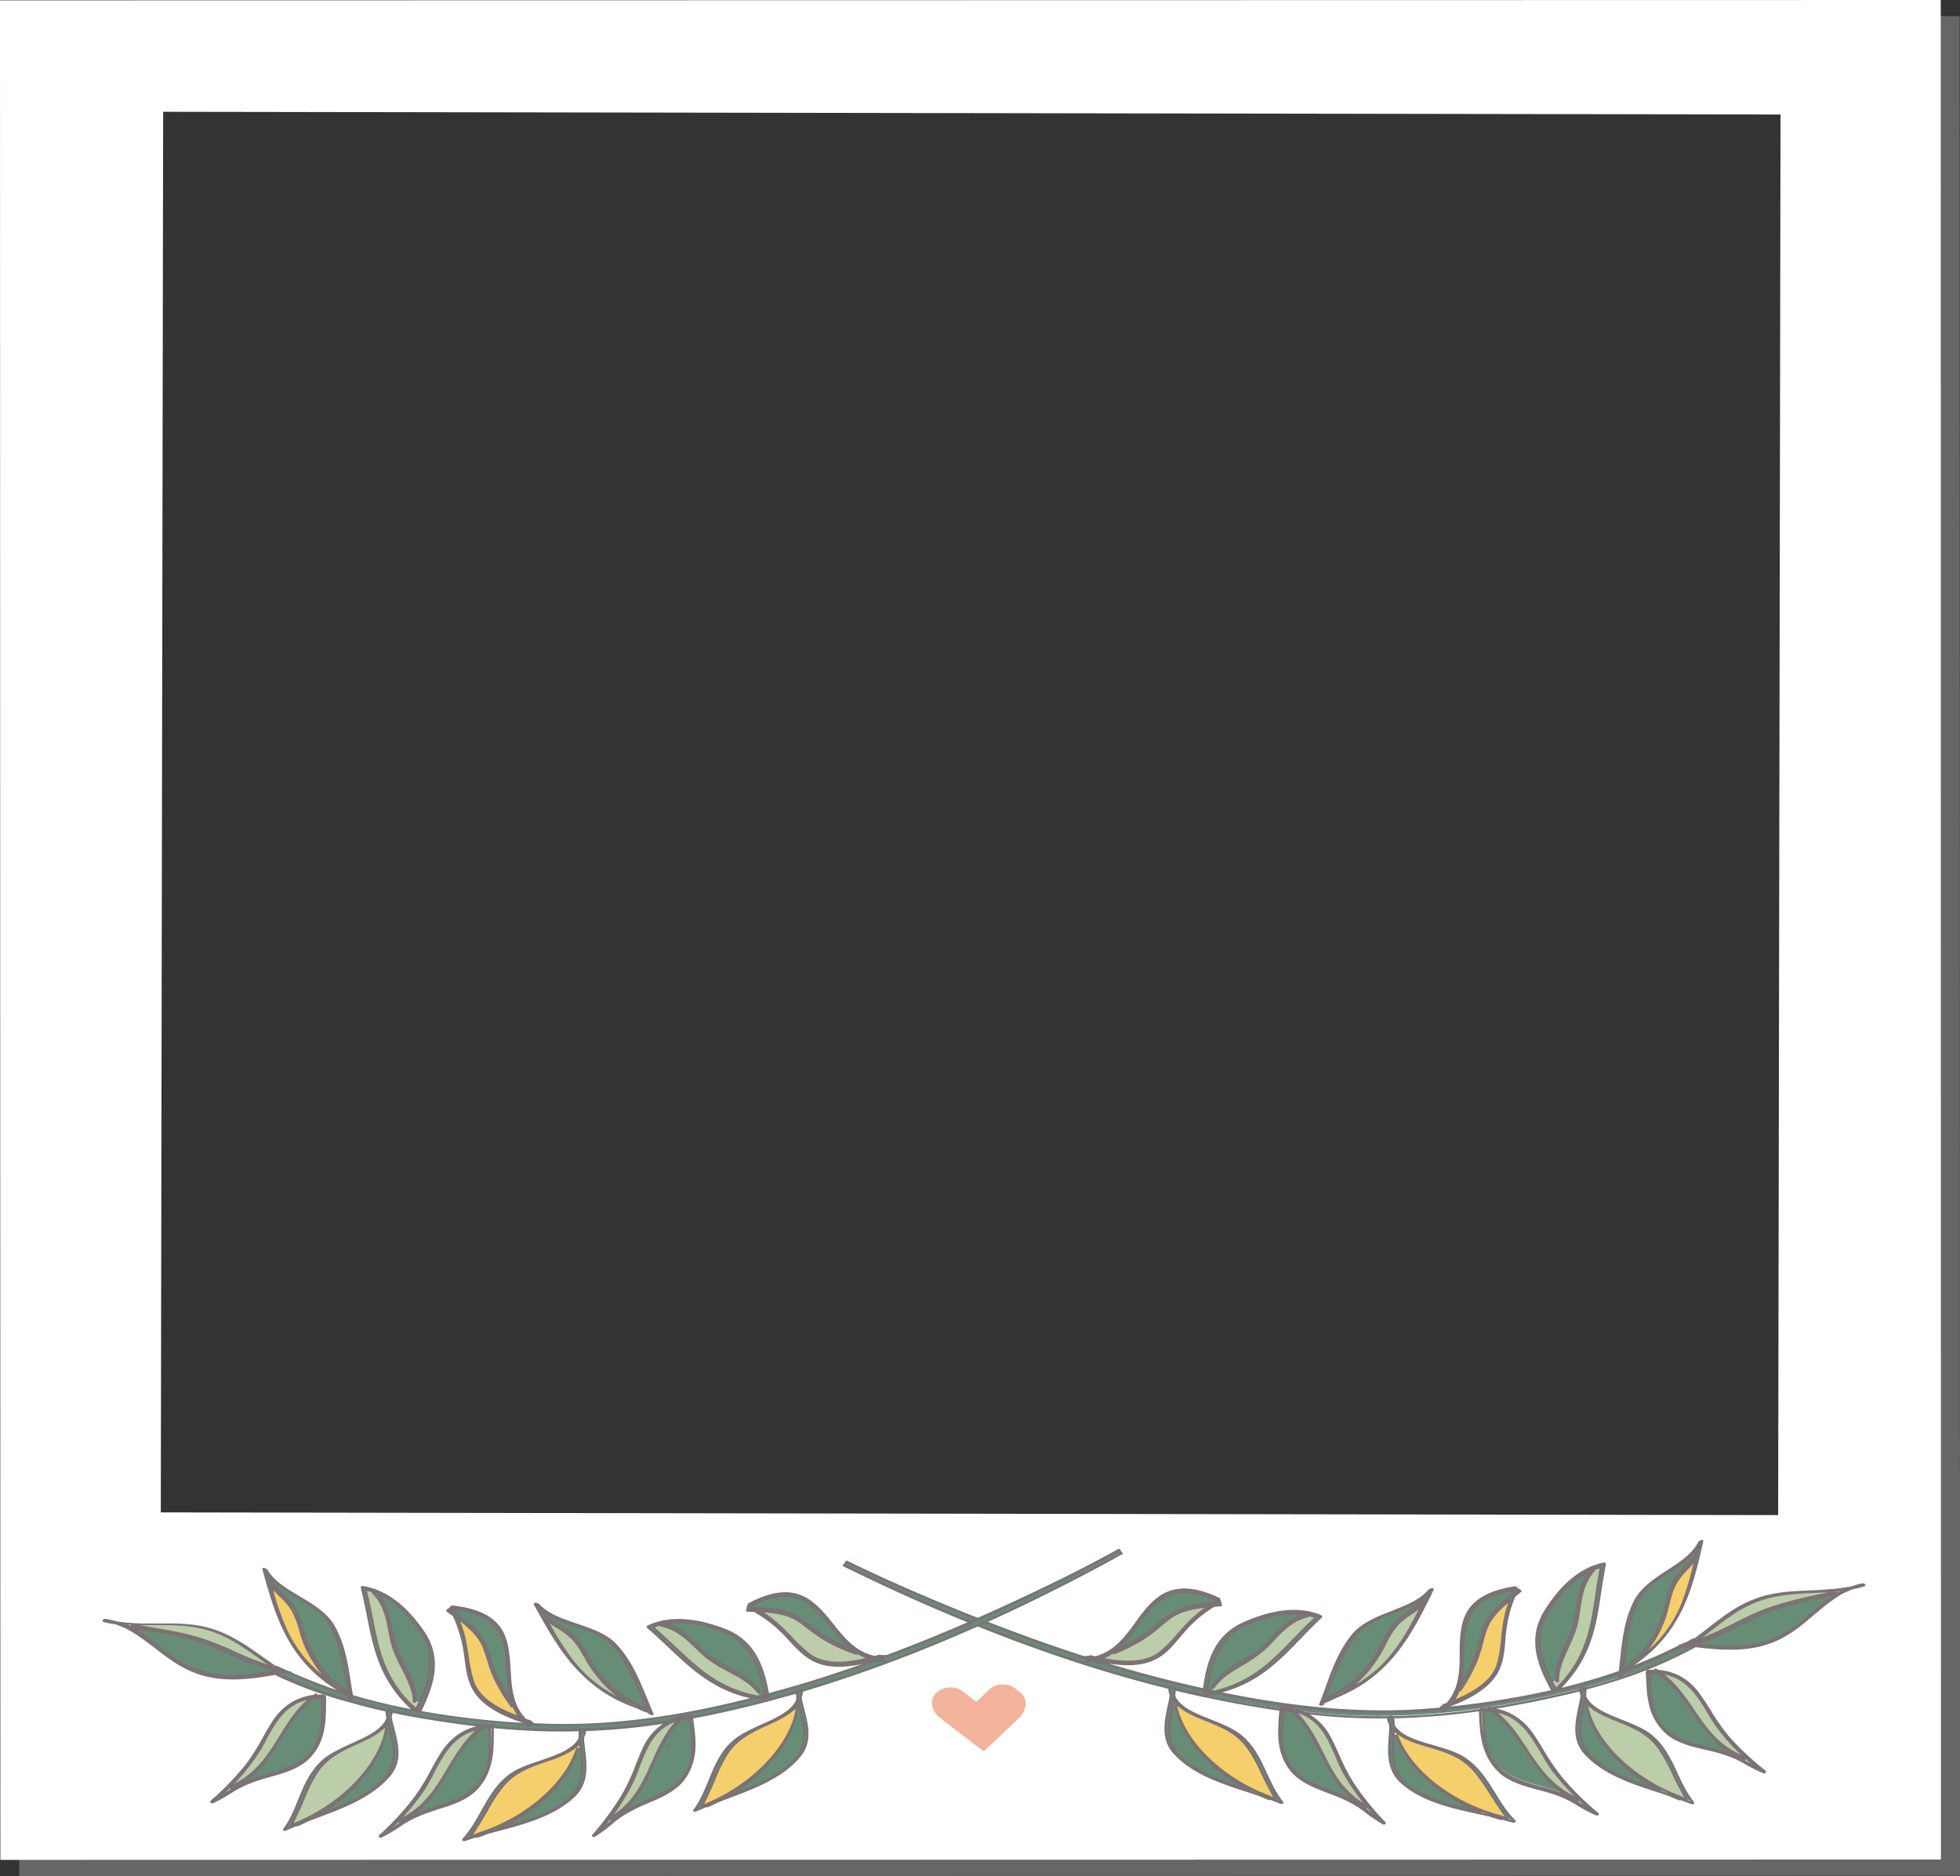 <svg xmlns="http://www.w3.org/2000/svg" width="1080" height="1033.8" viewBox="0 0 1080 1033.8">
  <rect x="0" y="0" width="1080" height="1033.8" fill="#333333" stroke="none"/>
  <g id="Слой_2" data-name="Слой 2">
    <g id="Frame64_30768639">
      <g id="Frame64_30768639-2" data-name="Frame64_30768639">
        <polygon points="1080 1033.6 10.6 1033.8 10.6 859.8 1011.1 876.5 1012.3 8.9 1079.8 8.9 1080 1033.6" fill="#666"/>
        <path d="M1069.4,0,0,.2.2,1024.9l1069.3-.2ZM979.8,834.9,88.6,833.4,89.9,61.6l891.2,1.5Z" fill="#fff"/>
        <path d="M562.1,932.5h0a4.2,4.2,0,0,0-1.4-.9,5.7,5.7,0,0,0-1.1-1.1h0c-4.3-3.3-10.9-3-14.6.6l-6.9,6.6h-.2l-7.4-5.7a11.6,11.6,0,0,0-14.6.9c-3.9,3.7-2.9,10,2.2,13.9l11.9,9.1,3.1,2.4c4.9,3.8,8.8,6.7,8.9,6.7h.2l8.6-8.1,10.7-10.2C566.1,942.1,566.4,935.8,562.1,932.5Z" fill="#f2b39c"/>
        <g>
          <g>
            <path d="M929.4,991.8l-3.3-1.3a.3.3,0,0,0-.1-.2c-25.1-9.2-46.6-28.9-51.5-49.6l1.9-.4c3.8,3.1,9.2,5.4,14.6,7.6,10,4,17.4,7.4,23.1,15.3s7.3,13.6,10.9,20.3C925.5,984.6,929.2,991.6,929.4,991.8Z" fill="#bbcda9"/>
            <path d="M966.5,972.5c3.1,2.1,3,2.5-.1,1s-4.8-2.7-7.2-4.1l-1.3-.7.2-.3,3.5,1.5c-.4-.1-.1-1.2-.4-1.4-24.7-9.8-27.4-33-46.4-46.7,19,1.8,24.2,20.2,32.5,30.9A128.3,128.3,0,0,0,960,966.8C962.1,968.8,964.3,970.7,966.5,972.5Z" fill="#bbcda9"/>
            <path d="M880.2,999.4c.6.4,0,.6-.6.3a78.5,78.5,0,0,1-10.7-5.8c-8.2-5-15.7-6.8-25-9.3-6.3-1.7-13.1-4.3-17.5-8.5-10.4-10-10.1-22.3-10.8-33.8h.4c.5.1,1.3.5,1.3.8.5,9.6-.3,21.5,7.5,30.2,9.7,10.9,27,10.7,40.1,17.6l2.3,1.4,7.2,4.3c3.2,1.6,3.2,1.2.1-1s-4.4-3.9-6.4-6A141.7,141.7,0,0,1,855.4,975c-8.2-11.1-13.5-29.8-32.3-32.2,18.8,14.4,21.5,37.8,46.1,48.5.4.2.1,1.3.4,1.4a47.1,47.1,0,0,1-4.5-2.2c-21.3-12-24.2-34.6-43.8-47.9a24.1,24.1,0,0,0-3.8,0,1.6,1.6,0,0,1-1-.5l3.2-.5h.5l1-.2.5.4c10.4,1.1,17.9,6.7,23.2,14.5s9.1,15.8,15.3,23.2A156.8,156.8,0,0,0,880.2,999.4Z" fill="#bbcda9"/>
            <path d="M874.5,995.5c3.1,2.2,3.1,2.6-.1,1l-7.2-4.3-2.3-1.4.2-.3a47.1,47.1,0,0,0,4.5,2.2c-.3-.1,0-1.2-.4-1.4-24.6-10.7-27.3-34.1-46.1-48.5,18.8,2.4,24.1,21.1,32.3,32.2a141.7,141.7,0,0,0,12.7,14.5C870.1,991.6,872.3,993.5,874.5,995.5Z" fill="#bbcda9"/>
            <path d="M757.6,1000c2.7,2.4,2.7,2.8-.3.9l-6.6-5-1.1-.9.2-.3,3.2,2c-.3-.2.1-1.2-.2-1.4-23-13-22.7-36.1-39.3-52.1l1.9.2c16.5,5.3,19.3,23.2,25.8,34.4a139.6,139.6,0,0,0,10.7,15.6Q754.6,996.7,757.6,1000Z" fill="#bbcda9"/>
            <path d="M1012.4,878.4v-.2h0c-.3-.1-.7-1.1-1-1.1-13,3.2-26,5.3-38.6,10.1s-24.8,12.9-38.4,17.2h0c12.1-8.8,22.2-19,37.8-23.6s30.7-2.8,46.1-5.2A44.1,44.1,0,0,0,1012.4,878.4Z" fill="#bbcda9"/>
            <path d="M857.2,931.2h-.1a.4.4,0,0,0,.1-.3c-.7-1.2-1.3-2.4-1.9-3.6l2.1-1.1c.2.3,1,.5,1.1.9-.7-11.1,7.8-21.6,10.4-32.6,2.1-9.3,1.4-20.4,9.2-28.9.1-.1-.1-.3-.4-.5,2.7-1.3,4.7-1.8,4.4-.3C877.2,888.1,878.9,910.2,857.2,931.2Z" fill="#bbcda9"/>
            <path d="M770.8,907.2a73.5,73.5,0,0,1-30.7,25.3,65,65,0,0,0,19.6-20.3c3.4-5.4,5.2-11.2,9.6-16.3s9.6-7.5,14.2-11.3l-1.8,3.7A156.3,156.3,0,0,1,770.8,907.2Z" fill="#bbcda9"/>
            <path d="M724.4,892.1c-17,15.9-28.4,34-55.6,40.2l-.5-1.9c6.1-9.5,19.2-13.5,27.7-21.1s13.3-16,24.7-18.7c.1,0,0-.4-.1-.7C723.5,890.4,725.5,891.1,724.4,892.1Z" fill="#bbcda9"/>
            <path d="M639.6,910.5c-8.2,6.7-21.2,6-33.2,3.5a27.6,27.6,0,0,0,6.8-3.6c.1.4.2.7.1.8a99.9,99.9,0,0,0,17-8.5c5.2-3.4,9.4-7.5,14.2-11.1s13.4-5.7,21.5-6.5a72.4,72.4,0,0,0-11.2,9.4C649.7,899.7,645.4,905.7,639.6,910.5Z" fill="#bbcda9"/>
            <path d="M830.8,1002.2a21.4,21.4,0,0,0-3.4-.9c-.1-.2-.1-.3-.2-.3-26.3-6.7-50.4-24.6-57.7-45.1h-1.7c.1-1,.1-2,.2-3,4.2,4.7,11.6,7.1,19.1,9.3,10.3,2.9,18.1,5.6,24.8,13s9,12.8,13.4,19.2C826.1,995.5,830.6,1002.1,830.8,1002.2Z" fill="#f5cf6b"/>
            <path d="M703,991.6l-3.4-1.3a.4.4,0,0,0-.1-.3c-25.1-9.1-46.6-28.8-51.5-49.4l1.9-.5c3.9,3.1,9.2,5.4,14.6,7.6,10,3.9,17.4,7.4,23.2,15.3s7.2,13.6,10.8,20.3C699.1,984.4,702.7,991.5,703,991.6Z" fill="#f5cf6b"/>
            <path d="M903.1,914.4a63.1,63.1,0,0,0,14.4-23.7c2-6,2.5-11.9,5.5-17.8s7.7-9.2,11.3-13.8c-.3,1.3-.5,2.6-.9,3.9a161.3,161.3,0,0,1-6.2,20.6A71.5,71.5,0,0,1,903.1,914.4Z" fill="#f5cf6b"/>
            <path d="M825.6,916.6c-2.8,10-13.9,16.7-25.3,21.3a25.3,25.3,0,0,0,3.5-6.7c.3.2.6.4.6.5a90.3,90.3,0,0,0,9-16.3c2.3-5.7,3.3-11.3,5.2-16.9s7.7-12.1,13.8-17.2a74,74,0,0,0-3.7,13.8C827.6,902.2,827.6,909.4,825.6,916.6Z" fill="#f5cf6b"/>
            <g>
              <path d="M972.2,976.2a152.6,152.6,0,0,1-20.1-19.1c-6.2-7.2-10.2-15.1-15.4-22.6s-12.8-12.9-23.3-13.7l-1.7-1.1c.3.2.2.7.2,1.1h-3.8c-.4.1-.2.3.1.6v.2c-.5-.2-.9-.3-.9,0,.6,11.4.3,23.7,10.7,33.2,4.5,4.1,11.3,6.4,17.6,7.9,9.4,2.2,16.9,3.7,25.1,8.5a98.9,98.9,0,0,0,10.8,5.4C972.1,976.8,972.8,976.6,972.2,976.2Zm-5.8-2.7c-2.5-1.3-4.8-2.7-7.2-4.1l-1.3-.7.2-.3,3.5,1.5c-.4-.1-.1-1.2-.4-1.4-24.7-9.8-27.4-33-46.4-46.7,19,1.8,24.2,20.2,32.5,30.9A128.3,128.3,0,0,0,960,966.8c2.1,2,4.3,3.9,6.5,5.7S969.5,975,966.4,973.5Z" fill="#678d76"/>
              <path d="M1026.3,873.2a35.1,35.1,0,0,0-6,1.6,115.7,115.7,0,0,1-13,1.7c-5.4.4-10.7.5-16,.8-7.4.4-15.5,1.3-22.8,3.9-14,5-23.7,14.2-34.9,22.4a.7.7,0,0,0-.6-.1l-3.4,1.9h-.4l-.5.3h-.4l-3.2,1.1c.1.1.1.1.1.2l1.5-.4a249.8,249.8,0,0,1-30,13.1l2.9-2.3c27.1-18,32.7-43.2,38.4-68.1.1-.5-1.4.3-1.6.6-7.2,13.8-28.5,18.4-35.6,32.7-6.3,12.7-6.5,25.8-8.3,38.6a356,356,0,0,1-34.3,10c22.7-21.7,21-45.1,26.1-69.4,0-.3-.4-.2-.6-.2-14.9,3.1-25.5,15.6-32,26.1-9.8,15.7-3.4,30.6,3.8,43.7.1.3,1.2-.1,1.6-.5a.4.4,0,0,0,.1-.3c-.7-1.2-1.3-2.4-1.9-3.6l2.1-1.1c.2.3,1,.5,1.1.9-.7-11.1,7.8-21.6,10.4-32.6,2.1-9.3,1.4-20.4,9.2-28.9.1-.1-.1-.3-.4-.5,2.7-1.3,4.7-1.8,4.4-.3-4.9,23.4-3.2,45.5-24.9,66.5l-.4.3a.3.3,0,0,0-.1.2,472.6,472.6,0,0,1-59.5,9.7l1.4-1.4c12-4.5,23.6-10.9,27.7-21.4,2.7-6.9,2.3-14.5,3.3-21.4a72,72,0,0,1,4.9-17.7l3.2-2.6c.1-.1-1-1-1-1.1l-.9.7.4-.7-1.1-1c-8.9,1.3-18.2,4-23.9,10.7s-5.5,12.3-5.9,18.2c-.8,11,1.7,24.9-7.8,35.2l-2.1.8a12.1,12.1,0,0,1-2.4,2.1h-1.3c-26.9,2.6-54.2,1.4-81.3-2.1-13.4-1.8-26.7-4.2-39.9-6.9,27.8-6.5,39.8-25.5,57.3-41.8.1-.2-.3-.3-.4-.4-14.1-5.7-30.1-1.2-41.6,3.8-16.8,7.3-20.6,22.4-22.5,36.8-7.2-1.6-14.4-3.3-21.5-5.1-13.2-3.4-26.2-7.1-39.2-11.2l1.1-.2c12.5,2.9,25.8,4.1,35.3-2.3,6.3-4.2,10.4-10.7,15.3-15.8a76,76,0,0,1,14.4-11.9l4.2-.4a6.8,6.8,0,0,0-.2-1.4h-1.1l.7-.4a7,7,0,0,0-.3-1.4c-8.1-3.9-17.3-6.8-25.9-4.5-7.1,2-11.7,7.1-15.6,11.8-7,8.6-13.2,21.4-27,24.7l-2.2-.5a20.9,20.9,0,0,1-3.5.4l2.5.7h-.8c-27-8.6-53.7-18.6-80.1-29.6-17.8-7.4-35.4-15.2-52.8-23.7a13.3,13.3,0,0,1-1.4,1.9l6.1,3c41.2,20.1,84,37.8,127.6,51.7,15,4.8,30.2,9.1,45.4,12.8h0a11.8,11.8,0,0,0,.9,3.8c-1.4,10.3-6.7,22.5,2,32.1,11.4,12.3,29.2,17.2,46.2,22.8l6.3,2.6a.7.7,0,0,1-.1-.5l5.9,2.2c.2.1,1.4.4,1,0-9.3-11.4-10.9-27.2-23.5-37.1-10.3-8.1-31.4-10.4-36.1-21.5a23.4,23.4,0,0,0,.3-3.8c5.9,1.5,11.8,2.8,17.8,4.1,13.5,2.9,27.1,5.3,40.7,7.2-.9,11.3-2.6,23.2,6.3,33.9,3.8,4.6,10.3,7.8,16.4,10.1,8.9,3.4,16.2,5.9,23.7,11.7a76.5,76.5,0,0,0,10,6.8c.5.3,1.1.2.6-.3a152.5,152.5,0,0,1-17.4-21.6c-5.1-7.9-8-16.3-12.2-24.4a31.6,31.6,0,0,0-14.6-14.5h.3a357.7,357.7,0,0,0,47.2,2.3h0v.4c-.5-.2-1.3-.3-1.2,0a10.9,10.9,0,0,0,1.4,3.7c-.1,10.5-3.7,23.2,6.3,31.8,12.9,11.3,31.1,14.3,48.6,18.3,2.1.7,4.3,1.4,6.5,1.9-.1,0-.1-.2-.1-.4l6.1,1.6c.1.1,1.4.3.9-.1-10.7-10.4-14.4-26.1-28.1-34.7-11.3-7.1-32.3-7.3-38.4-17.9a29.7,29.7,0,0,0-.3-4.2c0-.2-.3-.4-.7-.5,9.5-.1,19.1-.7,28.6-1.6q10-.9,20.1-2.4h.3c.5.1,1.3.5,1.3.8.5,9.6-.3,21.5,7.5,30.2,9.7,10.9,27,10.7,40.1,17.6l.2-.3c-21.3-12-24.2-34.6-43.8-47.9a24.1,24.1,0,0,0-3.8,0,1.6,1.6,0,0,1-1-.5l3.2-.5h.5l1-.2,6-1c14.6-2.5,29.2-5.4,43.7-9.1a9.6,9.6,0,0,0,.8,2.9c-1.5,10.3-6.8,22.5,2,32.1,11.4,12.3,29.2,17.2,46.2,22.8l6.3,2.6c-.1-.1-.1-.2-.1-.5l5.9,2.2c.1.1,1.4.4,1,0-9.3-11.4-11-27.2-23.5-37.1-10.4-8.1-31.4-10.4-36.1-21.5a27.3,27.3,0,0,0,.3-4.1.1.1,0,0,0-.1-.1c6.7-1.8,13.3-3.8,19.8-5.9A246.5,246.5,0,0,0,934.3,907c13.1,1.6,28,3,41.6-2.2,16.6-6.4,24.8-19,39.4-27.3l5.3-2.3,5.9-1.4C1027.6,873.5,1027.1,873,1026.3,873.2ZM933.4,863a161.3,161.3,0,0,1-6.2,20.6,71.5,71.5,0,0,1-24.1,30.8,63.1,63.1,0,0,0,14.4-23.7c2-6,2.5-11.9,5.5-17.8s7.7-9.2,11.3-13.8C934,860.4,933.8,861.7,933.4,863ZM803.8,931.2c.3.2.6.4.6.5a90.3,90.3,0,0,0,9-16.3c2.3-5.7,3.3-11.3,5.2-16.9s7.7-12.1,13.8-17.2a74,74,0,0,0-3.7,13.8c-1.1,7.1-1.1,14.3-3.1,21.5-2.8,10-13.9,16.7-25.3,21.3A25.3,25.3,0,0,0,803.8,931.2ZM613.2,910.4c.1.4.2.7.1.8a99.9,99.9,0,0,0,17-8.5c5.2-3.4,9.4-7.5,14.2-11.1s13.4-5.7,21.5-6.5a72.4,72.4,0,0,0-11.2,9.4c-5.1,5.2-9.4,11.2-15.2,16-8.2,6.7-21.2,6-33.2,3.5A27.6,27.6,0,0,0,613.2,910.4Zm51.3,37.3c10,3.9,17.4,7.4,23.2,15.3s7.2,13.6,10.8,20.3c.6,1.1,4.2,8.2,4.5,8.3l-3.4-1.3a.4.4,0,0,0-.1-.3c-25.1-9.1-46.6-28.8-51.5-49.4l1.9-.5C653.8,943.2,659.1,945.5,664.5,947.7Zm59.9-55.6c-17,15.9-28.4,34-55.6,40.2l-.5-1.9c6.1-9.5,19.2-13.5,27.7-21.1s13.3-16,24.7-18.7c.1,0,0-.4-.1-.7C723.5,890.4,725.5,891.1,724.4,892.1Zm16.8,85.7a139.6,139.6,0,0,0,10.7,15.6q2.7,3.3,5.7,6.6c2.7,2.4,2.7,2.8-.3.9l-6.6-5-1.1-.9.2-.3,3.2,2c-.3-.2.1-1.2-.2-1.4-23-13-22.7-36.1-39.3-52.1l1.9.2C731.9,948.7,734.7,966.6,741.2,977.8ZM768,952.9c4.2,4.7,11.6,7.1,19.1,9.3,10.3,2.9,18.1,5.6,24.8,13s9,12.8,13.4,19.2c.8,1.1,5.3,7.7,5.5,7.8a21.4,21.4,0,0,0-3.4-.9c-.1-.2-.1-.3-.2-.3-26.3-6.7-50.4-24.6-57.7-45.1h-1.7C767.9,954.9,767.9,953.9,768,952.9Zm27.3-11.7-.5.4-1.3.2Zm95.7,6.7c10,4,17.4,7.4,23.1,15.3s7.3,13.6,10.9,20.3c.5,1.1,4.2,8.1,4.4,8.3l-3.3-1.3a.3.3,0,0,0-.1-.2c-25.1-9.2-46.6-28.9-51.5-49.6l1.9-.4C880.2,943.4,885.6,945.7,891,947.9Zm121.4-69.5v-.2h0c-.3-.1-.7-1.1-1-1.1-13,3.2-26,5.3-38.6,10.1s-24.8,12.9-38.4,17.2h0c12.1-8.8,22.2-19,37.8-23.6s30.7-2.8,46.1-5.2A44.1,44.1,0,0,0,1012.4,878.4Z" fill="#678d76"/>
              <path d="M729.3,938.7l.6-1.5.2.5A45.8,45.8,0,0,0,736,935c30.5-12.1,41.9-35.8,53.4-59.1.2-.4-1.5.1-1.7.3-10.3,12.1-31.9,12.2-42.3,24.8s-12.7,25.3-17.9,38.1C727.4,939.5,729.1,939.1,729.3,938.7Zm52.4-50.4a156.3,156.3,0,0,1-10.9,18.9,73.5,73.5,0,0,1-30.7,25.3,65,65,0,0,0,19.6-20.3c3.4-5.4,5.2-11.2,9.6-16.3s9.6-7.5,14.2-11.3Z" fill="#678d76"/>
            </g>
          </g>
          <g>
            <path d="M1027.8,873.2c-.2-.5-.8-.8-1.7-.7a45,45,0,0,0-6,1.7,100.9,100.9,0,0,1-12.9,1.6c-3.4.3-6.9.5-10.3.6l-5.7.3c-6.6.3-15.2,1.1-22.9,3.9-11,3.8-19.4,10.5-27.6,16.9l-7.1,5.4a.9.9,0,0,0-.9,0l-3.4,1.9v.2h0l-.2-.2H929v.2h-.2l-.4.2h-.3a8,8,0,0,0-1.6.8h-.1l-1.4.3v.4a264.4,264.4,0,0,1-24.6,10.9c26.6-18,32.4-43.1,38-67.5l.2-.7a.9.9,0,0,0-.1-.5h-.1v-.3h-.5a3.1,3.1,0,0,0-2.1,1.1c-3.4,6.6-10.1,11-17.2,15.6s-14.7,9.7-18.4,17.1c-5.1,10.3-6.3,20.9-7.4,31.2-.3,2.4-.5,4.8-.8,7.2-10,3.5-20.6,6.6-31.6,9.3,16.5-16.8,19.2-34.3,21.9-52.8.8-5,1.6-10.1,2.6-15.3v-.5l-.3-.2a1.1,1.1,0,0,0-1.1-.2c-12.2,2.5-23.1,11.4-32.5,26.4-7.3,11.8-5.7,23-1.5,33.3a115.3,115.3,0,0,0,5.1,10.6,477.1,477.1,0,0,1-55.7,9c15.3-5.7,24.5-12.8,27.9-21.7,1.9-4.8,2.3-10,2.7-15a64.7,64.7,0,0,1,.7-6.5,67.2,67.2,0,0,1,4.8-17.4l.7-.5,2.4-2,.3-.4-.2-.4c0-.2-.2-.3-.7-.8l-.4-.3-.4.2h0s-1.1-1.6-1.8-1.5c-11.5,1.7-19.5,5.3-24.3,10.9s-5.7,12.6-6.1,18.7c-.2,2.3-.2,4.8-.2,7.4,0,9.1-.1,19.3-7.2,27.3l-1.9.6H795v.2a19,19,0,0,1-2.1,1.9h-1.2c-25.2,2.4-51.8,1.7-81.1-2.2-11.9-1.6-24.3-3.7-37.1-6.3,20-5.5,31.5-17.4,43.6-30,3.6-3.7,7.3-7.5,11.2-11.2.5-.4.3-1.1-.6-1.5-11.5-4.7-25.6-3.4-42.1,3.8s-20.7,21.8-22.7,36.6c-6.7-1.5-13.5-3.1-20.9-5-10-2.5-20.5-5.4-31.1-8.6,12.5,2,21.7.8,28.6-3.9,4.4-2.9,7.7-7,11-10.9,1.5-1.7,2.9-3.4,4.4-5A69.9,69.9,0,0,1,669,885.5l4-.4h.2l.2-.2a1.3,1.3,0,0,0-.1-.6,1.9,1.9,0,0,1-.2-.8,17.2,17.2,0,0,0-.7-2.1,2,2,0,0,1-.1-.7h0c-10.4-5-19-6.5-26.3-4.5s-12.1,7.2-16,12c-1.5,1.8-2.9,3.8-4.5,6-5.4,7.4-11.5,15.8-22,18.5l-1.6-.4-.6-.2h-.2a12.6,12.6,0,0,1-3.3.5h-.6c-24.4-7.9-49.8-17.3-77.5-28.8-19.2-8-36.5-15.7-52.8-23.7l-.5-.3-.3.5-1.4,1.9-.6.6,1.1.6,5.8,2.8c43.9,21.3,86.9,38.7,127.7,51.7,15.2,4.8,30.3,9.1,45,12.7a14.7,14.7,0,0,0,.8,3.5q-.4,3-1.2,6.3c-1.4,6.8-2.8,13.8-.2,20.4a18.6,18.6,0,0,0,3.7,5.7c10.3,11.3,26.1,16.4,41.3,21.3l5.1,1.7,6.3,2.6v-.4h0v.4l.2-.4,5.6,2.2c.5.1,1.3.3,1.7-.1a.8.8,0,0,0,.2-.8l-.2-.2c-3.8-4.7-6.4-10.3-8.9-15.7-3.5-7.7-7.2-15.6-14.7-21.5-4.2-3.2-10.1-5.6-15.8-7.9-8.5-3.3-17.2-6.8-20-13.1.1-1.1.2-2.1.2-2.9,5.9,1.4,11.6,2.7,17,3.8,13.6,2.9,27.1,5.3,40.2,7.2l-.2,1.7c-.6,7.9-1.3,16.1,1.9,24a27.5,27.5,0,0,0,4.8,8c3.3,3.9,8.7,7.3,16.7,10.3l2.2.9c7.8,2.9,14.5,5.5,21.3,10.7a75.9,75.9,0,0,0,10.1,6.9,1.2,1.2,0,0,0,1.5,0,.8.8,0,0,0-.1-1.3,146.9,146.9,0,0,1-17.3-21.5,107.7,107.7,0,0,1-8-15.4q-1.9-4.5-4.2-9a32.6,32.6,0,0,0-11.9-13.2,331.7,331.7,0,0,0,42.4,2.1,13,13,0,0,0,1.3,3.6c0,2.1-.1,4.2-.3,6.4-.4,6-.9,12.5,1.5,18.3a19.9,19.9,0,0,0,5.3,7.5c11.7,10.3,27.9,13.8,43.6,17.2l5.3,1.2c2.3.8,4.5,1.4,6.6,2v-.4l5.8,1.6c.1,0,1.4.3,1.8-.3a.8.8,0,0,0-.2-1c-4.4-4.3-7.7-9.6-10.8-14.7-4.6-7.4-9.3-15-17.4-20.1-4.6-2.8-10.7-4.6-16.7-6.3-8.8-2.5-17.8-5.1-21.5-11.2,0-1.4-.1-2.7-.2-3.8,9-.2,18.1-.8,27.3-1.6,6.4-.6,12.9-1.4,19.3-2.3,0,.7.1,1.4.1,2.1.3,6.8.7,13.9,3.4,20.5a31.4,31.4,0,0,0,7.4,11c3.8,3.6,9.6,6.4,17.8,8.6l2.4.7c8.1,2.1,15.1,4,22.4,8.6a84.4,84.4,0,0,0,10.9,5.8,1.4,1.4,0,0,0,1.5-.1.8.8,0,0,0-.3-1.3,155.2,155.2,0,0,1-19.9-19.8,123.1,123.1,0,0,1-10-14.7c-1.7-2.7-3.4-5.6-5.3-8.4-5.4-8-12.4-12.8-20.9-14.5l2.8-.4c16.7-2.9,30.4-5.8,43.1-9a10.4,10.4,0,0,0,.6,2.2q-.4,3-1.2,6.3c-1.4,6.8-2.9,13.8-.2,20.4a18.3,18.3,0,0,0,3.6,5.7c10.4,11.3,26.1,16.4,41.4,21.3l5,1.7c2.4,1.1,4.4,1.9,6.4,2.6v-.4l5.6,2.1c.1.1,1.3.5,1.8,0a.6.6,0,0,0,.1-.8V993c-3.8-4.7-6.4-10.3-8.9-15.6-3.6-7.8-7.3-15.7-14.7-21.6-4.2-3.2-10.1-5.6-15.9-7.9-8.4-3.4-17.1-6.8-19.9-13.2.1-1.3.2-2.5.2-3.7,6.8-1.8,13.2-3.7,19.3-5.7a245.6,245.6,0,0,0,40.8-17.6c13.8,1.6,28.3,2.8,41.7-2.3,9.7-3.7,16.7-9.6,23.4-15.4,4.9-4.1,10-8.4,16.1-11.9l5.2-2.3c2.2-.4,4.1-.9,5.9-1.4S1027.8,873.5,1027.8,873.2ZM760,1002.6h.1l.4.4-.5-.3Zm-6.8-6.2.2-.2c.8.9,1.6,1.9,2.5,2.8l-2.9-2.2Zm124.2,1.4c.1.1.3.2.4.4l-.5-.3Zm-7.5-5.6,2.8,2.5-3.1-1.9ZM934,905.4h-.1A.1.1,0,0,1,934,905.4Zm1.5-.7c7.2-2.4,13.9-5.8,20.4-9.1s11.2-5.5,17.1-7.8l.7-.2-1.8.7c-4.6,2-9.2,4.3-13.6,6.5-7.3,3.6-14.9,7.3-22.8,9.9Zm37-18.1c-5.9,2.3-11.6,5.1-17.1,7.9s-11.4,5.6-17.4,7.9c1.7-1.2,3.3-2.5,4.9-3.8,9-7,17.5-13.7,29.3-17.2,9.1-2.7,18.4-3.2,27.4-3.6l7.8-.4-6.4,1.4C991.6,880.9,981.8,883.1,972.5,886.6Zm-13.6,9.3c4.4-2.2,8.9-4.4,13.5-6.4,9.3-4,19.5-6.2,29.4-8.3l7.6-1.7a91.5,91.5,0,0,0-10.7,8.6c-8.9,7.9-16.1,13.2-26.8,16.6s-24.8,2.4-35.4,1.1C944.3,903.2,951.7,899.5,958.9,895.9Zm53.6-18.3c0-.1-.1-.2-.1-.3l-.3-.3,1.9-.2Zm0,0h0ZM893.1,921.9h.3a1.3,1.3,0,0,0-.1.6c-.1,0-.1.1-.2.2Zm15.4-12.8a64.6,64.6,0,0,0,9.6-18.2c.7-2.3,1.3-4.5,1.8-6.7,1-3.8,1.8-7.4,3.7-11s4.3-6,6.9-8.8l2.6-2.8-.3,1.3a155.5,155.5,0,0,1-6.2,20.4A68.5,68.5,0,0,1,908.5,909.1Zm25.3-50.4c-1.3,1.6-2.8,3.2-4.3,4.8s-5.4,5.8-7.1,9.1a52.4,52.4,0,0,0-3.7,11.2c-.5,2-1,3.9-1.6,5.9.6-1.9,1-3.8,1.5-5.7,1-4.3,2-8.8,4.6-13a49.8,49.8,0,0,1,6.3-7.6,58.7,58.7,0,0,0,6.3-7.7l.2-1.1a3.6,3.6,0,0,1,.4-.9c-.7,2.9-1.4,5.9-2.2,8.9.1-.6.3-1.2.4-1.9l1-4.3Zm-31.9,26c3.5-8.4,10.9-13.3,18.8-18.5a86.4,86.4,0,0,0,12.9-9.6,56.7,56.7,0,0,1-5.1,5.9,48.1,48.1,0,0,0-6.4,7.9c-2.7,4.3-3.8,8.9-4.8,13.3-.5,1.9-.9,3.9-1.5,5.8a57.5,57.5,0,0,1-20.7,29l.6-4.9C896.8,904.1,897.9,894.3,901.9,884.7Zm9.2,18.3a61.2,61.2,0,0,1-8.5,10.9l.4.5-3.8,2.7-2.8,2.3-.6.2A60.6,60.6,0,0,0,911.1,903Zm26-52.7a.9.9,0,0,1-.1.5l-.8,1a8.3,8.3,0,0,0,.7-1.3C937,850.5,937,850.4,937.1,850.3Zm-37.3,36.4c-3.3,8.9-4.4,18-5.4,26.7-.2,2.1-.5,4.3-.8,6.4v.6h-.3c.3-2.2.6-4.4.8-6.6C895.1,904.9,896.1,895.6,899.8,886.7Zm-16.3-24.2c-1,5-1.7,9.9-2.5,14.7-1.7,11.5-3.4,22.7-8.4,33.5,4.5-10.1,6-20.5,7.7-31.2.7-4.8,1.4-9.7,2.5-14.7a2.2,2.2,0,0,0-.1-.9l-.3-.5a1.8,1.8,0,0,0-1.1-.3Zm-6.4,2.8h.2a28.7,28.7,0,0,0-5,8.5,30.1,30.1,0,0,1,4.1-7.7Zm-2.4.5a26.9,26.9,0,0,0-2.9,1.6A16.4,16.4,0,0,1,874.7,865.8Zm-24.6,30c1.3-5,5.1-10.2,8.8-15.1a66.8,66.8,0,0,1,8-8.6,63.2,63.2,0,0,1,6.9-4.4c-3.6,5.8-4.5,12.2-5.4,18.5-.3,2.1-.6,4.1-1,6.1-.9,4.6-3,9.2-5.1,13.6-2.9,6.5-5.9,13.2-5.5,20v.3h0a1.3,1.3,0,0,0,.8.7l.3.2c-.1,0-.1,0-.1-.1h1.3c-.4-6.6,2.6-13.1,5.5-19.4,1.9-4.3,3.9-8.7,4.9-13.1.5-2.4.9-4.9,1.3-7.5,1.1-7.3,2.2-14.9,7.8-21.1l.2-.2v-.5a6.4,6.4,0,0,1,2.7-.8h0c-1.1,5-1.8,10-2.5,14.8-2.7,17.7-5.2,34.5-21.5,50.7l-1.7-3.1C851.1,917.7,847.1,907.5,850.1,895.8Zm17.3,1.3a93.1,93.1,0,0,1-4,9.9c-1.4,3-2.7,6-3.8,9,1.1-3.2,2.5-6.4,3.9-9.5A84.7,84.7,0,0,0,867.4,897.1Zm-18.7-1.3c-2.9,12.1,1.4,22.8,6,31.7.5,1.1,1.1,2.2,1.7,3.3l-.5.2C850.2,920.5,844.8,908.5,848.7,895.8Zm-52,45,1.3-1.1a11.4,11.4,0,0,0-1.1,1.1ZM828.1,895c-.4,2.6-.7,5.3-1,8a69.4,69.4,0,0,1-2.2,13.4c-2.1,7.9-9.6,14.4-22.9,20a25.7,25.7,0,0,0,2.3-4.7l.6.4a88.7,88.7,0,0,0,9.1-16.5,83.9,83.9,0,0,0,3.2-10.1c.6-2.3,1.2-4.6,2-6.8,2.1-6.4,6.8-11.1,11.8-15.4A66.7,66.7,0,0,0,828.1,895Zm-2.3,22.9a7.6,7.6,0,0,0,.4-1.1,65.6,65.6,0,0,0,1.9-10.6A47.6,47.6,0,0,1,825.8,917.9Zm10.9-41.2h.1l-1.9,1.5-.9.8v.2a27.7,27.7,0,0,0-1,2.6c0-.1.1-.3.1-.4l.9-2.3-1.9,1.6c-5.8,4.7-11.6,10-14.1,17.5-.7,2.2-1.4,4.6-2,6.8a95.7,95.7,0,0,1-3.1,10,97.6,97.6,0,0,1-8.5,15.6h-.1l.9-1.4a83.2,83.2,0,0,0,7.9-14.7c1.1-3,2-6.1,2.8-9s1.4-5.3,2.3-7.9c2.8-7.5,8.3-12.5,15.9-18.7h.2l.3-1,.6-1.3.2-.5h.1c-.1.1-.1.3-.2.4l-1,2.5ZM807,904.8c.3-6,1.3-12.4,5.7-17.9s10.8-8.2,20.8-10l-.2.3-.3.8c-7.6,6.3-13.3,11.4-16.1,19.2-.9,2.6-1.7,5.3-2.4,7.9a77.6,77.6,0,0,1-2.8,9,66.5,66.5,0,0,1-5.7,11.3,88.7,88.7,0,0,0,.8-13.6C806.8,909.4,806.8,907,807,904.8Zm4.7-18.9a25.5,25.5,0,0,1,8.5-6.3,24.9,24.9,0,0,0-8.5,6.5,24.5,24.5,0,0,0-4.6,8.9A21.8,21.8,0,0,1,811.7,885.9Zm9.2-6.6Zm-25.2,61,2.1-.8h.2a27.7,27.7,0,0,0,5.7-9.9l-.2.6h0l-.3.8a25.7,25.7,0,0,1-3.4,6.6l-1.4,1.8,2.1-.8c8.8-3.5,15.3-7.4,19.6-11.8-4.7,4.8-11.9,9-21.8,12.7h-.2l-2.4.8Zm-129.6-5.9a28.5,28.5,0,0,0,4.4-.9c13.7,2.9,27.1,5.2,39.7,6.9l-.2.3a20.9,20.9,0,0,0-3.4-.4,1,1,0,0,0-.8.3v.2a.9.9,0,0,0-.6.6C692.4,939.6,679.3,937.2,666.1,934.4Zm-2.2-2.3h.6v.2h-.5Zm62.9-40.9c-3.8,3.5-7.3,7.1-10.7,10.7-7.9,8.2-15.5,16.1-25.4,22.1,9-5.7,16.1-13.1,23.5-20.7,3.4-3.5,6.9-7.2,10.6-10.7a1.3,1.3,0,0,0,.5-1.5,2.2,2.2,0,0,0-.7-.7Zm-6.9-1.3v.2h0a25.8,25.8,0,0,0-8.4,3.8,25.6,25.6,0,0,1,7.2-3.6ZM696,892.5a62,62,0,0,1,11.5-2.6,63.6,63.6,0,0,1,8.2.2c-6.3,2.7-10.8,7.5-15.3,12.2l-4.3,4.4c-3.5,3.3-7.9,5.9-12.2,8.5-6.2,3.7-12.6,7.5-16.4,13.4a1.2,1.2,0,0,0,.1,1.3h0v.2h.1l1.1.7c3.5-5.7,9.8-9.4,15.9-13a86.9,86.9,0,0,0,11.7-8.1,68.8,68.8,0,0,0,5.4-5.4c5.2-5.5,10.6-11.1,19-13.1a.5.5,0,0,0,.4-.5,15.2,15.2,0,0,1,2.8.8c-.1.1-.1.1-.1.2-3.8,3.5-7.4,7.2-10.8,10.7-12.1,12.6-23.6,24.5-44.6,29.3h-.3l-2.4-.5c1.4-10.6,3.9-22.5,13.9-31.1C683.9,896.6,690,894.4,696,892.5Zm-4.3,19.3c-2.4,1.8-5,3.3-7.6,4.9s-4.8,2.8-7,4.3c2.4-1.6,4.9-3.2,7.5-4.7S689.4,913.4,691.7,911.8Zm-13.1-12.4c-10.1,8.9-12.5,20.8-14,31.5h-.5C665.6,919.6,668.3,907.4,678.6,899.4Zm-7-17h-.1l-1.6.9,1.2-.7.5-.3Zm-2.4-.1-.8.5c-8.4.8-17.1,1.6-24.5,6.9-2.3,1.6-4.5,3.4-6.5,5.1a90.3,90.3,0,0,1-7.6,5.9,79.2,79.2,0,0,1-11.4,6.1,84.9,84.9,0,0,0,8.6-10.6c1.5-2.1,2.8-4,4.3-5.8,3.8-4.7,8.3-9.4,15.2-11.5s13.7-.8,22.9,3.2Zm-24.5,8.4Zm-1,.7-5.2,4.2a94.6,94.6,0,0,1-7.8,6,87.7,87.7,0,0,0,7.5-5.8C640,894.3,641.8,892.8,643.7,891.4Zm-13.3,10.5a.5.5,0,0,0-.4.2l-.8.5Zm-1.7,1-1.4.8Zm-1.5.9a98.5,98.5,0,0,1-13.4,6.5h0l1.6-.6A100.9,100.9,0,0,0,627.2,903.8Zm-13.7,5.6h0l.2-.2Zm-.2,1.7.2.7a98.5,98.5,0,0,0,17.2-8.6,81.4,81.4,0,0,0,8.6-6.6l5.6-4.5c5.5-4,12.1-5.3,18.7-6.1a77.6,77.6,0,0,0-9.2,8c-1.9,1.9-3.7,4-5.5,6a82.4,82.4,0,0,1-9.7,9.9c-6.4,5.3-16.4,6.5-30.5,3.9A32.2,32.2,0,0,0,613.3,911.1Zm26.6-.1h.1a78.4,78.4,0,0,0,7.1-7A43.4,43.4,0,0,1,639.9,911Zm28.8-26.8h-.3l-1.2.8,1.2-.9-2.5.3c-6.5.6-13.3,1.5-19.2,4.9,6.2-3.6,13.1-4.5,22-5.3h0l3.5-.4v.2Zm-23,5.8.6-.3Zm.6-12.5a24.8,24.8,0,0,1,10.6-.5,26.9,26.9,0,0,0-10.7.6,28.8,28.8,0,0,0-8.2,4.2A23.4,23.4,0,0,1,646.3,877.5Zm11.6-.3h0Zm-56.7,36.3h.4l1.8.5h.3a27.8,27.8,0,0,0,8.6-3.8,27.5,27.5,0,0,1-6.1,3.2l-2.2.7,2.3.5a63.1,63.1,0,0,0,20,1.6c-6.2.7-13.7,0-22.4-2.1h-.4l-2.4-.6Zm-135-51.1.7-.9c16.1,7.9,33.2,15.6,52.3,23.5,28.4,11.8,54.4,21.4,79.4,29.4a1.3,1.3,0,0,0,.1.6h0l-2,.8c-40-12.9-82.1-30-125.1-50.9Zm131.7,53.9,1.6-.2a17.6,17.6,0,0,0,3.1-.4c13.3,4.2,26.5,7.9,39,11.1,7.4,1.9,14.3,3.5,21,5v.9h.1a1.4,1.4,0,0,0,.8.7h.1c0,.1.1.2.2.3l-15.8-3.6h-.1a2.5,2.5,0,0,0-2.2-1.1l-.6.3h-.8c-14.7-3.6-29.9-7.9-45.1-12.7Zm46.7,24.3c.5-2.2.9-4.4,1.2-6.5v-.4a13.8,13.8,0,0,1-.8-2.7l1.1.2h.4c0,1-.1,2.1-.2,3.3h0v.2l.3.5-.3-.5-.3,1.6c-.2,1.6-.6,3.2-.9,4.8-1.3,6.7-2.6,13.6,0,20.1h0a19.6,19.6,0,0,0,1.3,2.5,13.1,13.1,0,0,1-2.1-3.6C641.8,954.1,643.3,947.3,644.6,940.6Zm2.7-.1a1.9,1.9,0,0,0,.1.8,41,41,0,0,0,2.3,7.3c5.3,13.2,17.4,26.1,32.8,35.3-11.2-3.7-21.7-7.7-30.2-15a19.4,19.4,0,0,1-5.9-8h-.1c-2.4-6.1-1.1-12.9.1-19.4l.6-3.3,1.4,1.5-1.2.3A1.1,1.1,0,0,0,647.3,940.5Zm52.8,49.3v-.3h-.3c-22.6-8.3-41.9-25-49-42.6a43.4,43.4,0,0,1-2.1-6.4,4.3,4.3,0,0,0-.1-.5v-.2l1,.9c4,3.3,9.7,5.7,14.8,7.7,9.8,3.9,17.2,7.3,22.8,15.1a82,82,0,0,1,7.5,13.5l3.3,6.7,3.5,6.6Zm-7.4-1.8-3.9-1.3.2-.5Zm4.2-10.3c2.3,5,4.7,10.2,8.1,14.7l-2-.8v-.2l.4-.3c-.2-.3-2-3.6-4.3-8.1q-1.8-3.3-3.3-6.6c-2.2-4.6-4.4-9.4-7.6-13.8a41.8,41.8,0,0,0-4.3-4.9C690.2,963.2,693.6,970.6,696.9,977.7Zm8.7-21.8a107.5,107.5,0,0,1,.5-11.4l.2-1.6h.3l-.3,3.6C706,949.5,705.6,952.7,705.6,955.9Zm27.7,30.5c-8.7-3.5-17-6.7-22-13.8a19.5,19.5,0,0,1-2.4-4.5c-2.8-6.9-2-14.6-1.3-21.5l.3-3.5,3.8.5c7.8,7,12.2,15.6,16.3,23.9s8.4,16.6,16,23.5A111.2,111.2,0,0,0,733.3,986.4Zm2.7-18a87.7,87.7,0,0,0,4.6,9.7,132.4,132.4,0,0,0,10.6,15.4c-11.8-7.3-16.9-17.4-22.2-28.1-3.7-7.3-7.5-14.8-13.7-21.3C727.2,947.9,731.7,958.4,736,968.4ZM766.5,957q.3-3.4.3-6.6v-.2h-.1a11.5,11.5,0,0,1-1.1-2.9h.1l1,.4v-.8h.4c.1,1.1.2,2.4.2,3.9h0v.2l.3.4-.3-.4v1.7c0,1-.1,1.9-.1,2.9v1.9c-.4,6-.7,12.2,1.6,17.9a18.2,18.2,0,0,0,2.4,4.3C765.4,973.4,765.9,965.1,766.5,957Zm2.5-.4.3.9c5.5,15.3,20.7,29.9,40.3,39.1-11.6-2.6-22.4-5.6-31.8-12a21,21,0,0,1-7.9-9.5c-2.2-5.4-1.8-11.5-1.5-17.3v-1.9a7.6,7.6,0,0,1,.1-1.5l1.5,1.3-1.2.4A.9.9,0,0,1,769,956.6Zm58.8,44.1a.5.5,0,0,0-.4-.3c-26.2-6.7-48.9-24-56.6-43h0l-.6-1.6c4.4,3.3,10.6,5.2,16.7,7,10.2,2.9,18,5.6,24.6,12.8a100.6,100.6,0,0,1,9.2,12.8l4.1,6.4.4.5c1.9,2.9,3.2,4.7,3.9,5.7Zm-7.7-1.1-3.9-.9.2-.4Zm2.9-10.7c3,4.8,6,9.7,9.9,13.9l-2-.6v-.2l.4-.3c-.3-.2-1.3-1.6-5.1-7.1l-.3-.6c-1.5-2-2.8-4.2-4.1-6.3a94.1,94.1,0,0,0-9.4-12.9,30.6,30.6,0,0,0-5-4.6C814.5,975.1,818.8,982.1,823,988.9Zm-6.6-43.8a14.8,14.8,0,0,0-.1-2.1h.3c.1,1.4.1,2.7.2,4.1s.2,6,.6,9.2A110.2,110.2,0,0,1,816.4,945.1Zm32.4,39.3c-9.1-2.6-17.6-5-23.5-11.6a23.5,23.5,0,0,1-4.4-7.1c-2.4-5.9-2.6-12.6-2.8-18.6,0-1.3-.1-2.6-.2-3.9H821c9.1,6.2,14.7,14.6,20.1,22.7s10.4,15.7,18.8,21.9A109.8,109.8,0,0,0,848.8,984.4Zm.3-18.2c1.9,3.3,3.8,6.4,5.8,9.2a136.1,136.1,0,0,0,12.5,14.3c-12.6-6.2-19-15.7-25.7-25.8-4.5-7-9.3-14.1-16.2-20C837.7,946.6,843.7,957,849.1,966.2Zm24.6-25.6c.1.3.1.6.2.9a50.7,50.7,0,0,0,2.2,7.3c5.4,13.2,17.4,26.1,32.9,35.3-11.3-3.7-21.7-7.7-30.2-15a20.6,20.6,0,0,1-6-8h0c-2.5-6.1-1.2-12.9.1-19.4l.6-3.3,1.4,1.5-1.3.2A.7.7,0,0,1,873.7,940.6ZM926.6,990v-.3h-.3c-22.7-8.3-41.9-25-49.1-42.7a51,51,0,0,1-2-6.3l-.2-.7,1.1.9c4,3.3,9.7,5.7,14.7,7.7,9.9,3.9,17.3,7.3,22.9,15.1a90.1,90.1,0,0,1,7.5,13.5c1,2.2,2.1,4.5,3.3,6.7s2.8,5.4,3.5,6.7Zm-7.4-1.8-3.9-1.3.2-.5Zm-48.1-47.4c.5-2.2.9-4.4,1.2-6.5v-.4a17.2,17.2,0,0,1-.7-2.1l1.4-.4c0,1.1-.1,2.2-.2,3.4h-.1v.2l.3.6-.4-.5-.2,1.5-.9,4.8c-1.3,6.7-2.6,13.6,0,20.1a21,21,0,0,0,1.3,2.6,15.3,15.3,0,0,1-2.1-3.7h0C868.3,954.3,869.7,947.5,871.1,940.8Zm52.3,37.1c2.3,5,4.7,10.2,8.1,14.7l-2-.8v-.2l.4-.3c-.3-.3-2.1-3.7-4.4-8.1-1.1-2.2-2.2-4.4-3.2-6.7a98.1,98.1,0,0,0-7.6-13.7,43.6,43.6,0,0,0-4.4-5C916.7,963.4,920.1,970.8,923.4,977.9ZM893.2,924c-6.1,2.1-12.6,4-19.4,5.8a2.8,2.8,0,0,0-1.9-.4.5.5,0,0,0-.4.2,1.7,1.7,0,0,0-1,.1.8.8,0,0,0-.4.8.4.4,0,0,0,.1.3c-12.7,3.2-26.4,6.1-43.1,9l-5.8.9-1-.7-.6,1h-3.4a.7.7,0,0,0-.7.4l-.2.3c-6.5,1-13.2,1.8-19.8,2.4-9.6.9-19.2,1.4-28.6,1.6a1.9,1.9,0,0,0-1.3,0,363.1,363.1,0,0,1-46.8-2.4h-.2a32,32,0,0,0-6.6-2.2l-.5-.4c28.5,3.7,54.5,4.4,79.2,2.1l-1.9,1.3,4.7-1.6h.4l.6.6.4.3.4-.4.5.5,1.6-1.4a475.5,475.5,0,0,0,59-9.6,2.7,2.7,0,0,0,1.9-.4h.3a338.4,338.4,0,0,0,33.1-9.5c-.1.3-.1.6-.2.8v.5a.8.8,0,0,0,.9.4h.6c.3-.2,1.3-.6,1.4-1.3v-.6h.3l2.1-1.5a274.4,274.4,0,0,0,29.9-13l1.8-.4v.2h.1l-1.5,1,2.4-.8a3.7,3.7,0,0,0,1.5-.3h.9A239.4,239.4,0,0,1,893.2,924Z" fill="#7c7275"/>
            <path d="M726.8,939.2v.2a.9.9,0,0,0,.9.5c.5,0,1.8-.2,2.1-.9s.1-.4.2-.6h.3a62.8,62.8,0,0,0,5.9-2.7c30.4-12.1,42.1-35.9,53.4-58.8l.4-1v-.3h0l.2-.3-.2.2a.9.9,0,0,0-.6-.3,3.2,3.2,0,0,0-2.2.7c-5,5.8-12.5,8.7-20.4,11.8s-16.5,6.4-21.9,13c-7.3,9-11,19.2-14.5,29.1-1.1,3-2.2,6.1-3.5,9.2Zm8.9-4.8a51.2,51.2,0,0,1-5.3,2.5h.1a60.4,60.4,0,0,0,18.3-12,56.4,56.4,0,0,1-9,7.3l.3.5Zm24.5-21.9a63.4,63.4,0,0,0,3.4-6.2,50.2,50.2,0,0,1,6.2-10c2.3-2.8,5.6-5.1,8.8-7.2l3.1-2.3-.6,1.2a151.2,151.2,0,0,1-10.9,18.8,72.4,72.4,0,0,1-23.4,21.6A66.9,66.9,0,0,0,760.2,912.5Zm22.9-28.4c-1.6,1.4-3.5,2.6-5.3,3.9s-6.6,4.5-9,7.5a46.2,46.2,0,0,0-6.3,10.2l-2.6,4.9,2.4-4.7c2.1-4,4.2-8.2,7.6-11.8a54,54,0,0,1,7.9-6.2,53.3,53.3,0,0,0,7.9-6.3l.3-.6a.8.8,0,0,0,.2-.4l.6-.8-3.9,7.7,1.2-2.6,1.3-2.7Zm-37,19c5.3-7.5,13.7-10.8,22.6-14.3a91.4,91.4,0,0,0,14.6-6.7,60.7,60.7,0,0,1-6.3,4.7,56.1,56.1,0,0,0-8,6.4c-3.6,3.7-5.8,8-7.9,12.1a38.4,38.4,0,0,1-2.8,5.3,60.6,60.6,0,0,1-26.8,24.3c.5-1.6,1.1-3.2,1.7-4.8C736.5,921.1,740,911.7,746.1,903.1Zm42.2-26.5c0,.1-.1.2-.1.3l-.8.6.7-.8Zm-56.7,53.5c3-8.3,6-16.8,11.3-24.6-4.9,7.8-8,16.1-10.9,24.2l-2.3,6.2-.6,1.4h.1a11.7,11.7,0,0,0-.5,1.1h-.2C729.6,935.7,730.6,932.9,731.6,930.1Z" fill="#7c7275"/>
            <path d="M952.6,956.7a119.2,119.2,0,0,1-10-14.3c-1.7-2.7-3.5-5.5-5.4-8.2-5.9-8.6-13.9-13.3-23.5-14l-1.6-1-.6.9H908a.7.7,0,0,0-.7.4v.3h-.1l-.4.4v.3c.1.9.1,1.8.2,2.7.3,6.7.6,13.7,3.2,20.1a29.5,29.5,0,0,0,7.6,10.9c3.8,3.5,9.6,6.1,17.9,8.1l2.2.5c8.2,1.9,15.2,3.5,22.7,7.8a85.8,85.8,0,0,0,10.9,5.5,1.2,1.2,0,0,0,1.4-.2c.4-.3.3-.9-.2-1.3A153.4,153.4,0,0,1,952.6,956.7Zm-44.4-32.4a14.8,14.8,0,0,1-.1-2.1l.3.2c0,1.2.1,2.6.1,3.9.1,3.1.2,6.3.6,9.6A92,92,0,0,1,908.2,924.3Zm32.4,38c-9.1-2.2-17.7-4.4-23.6-10.7a22.4,22.4,0,0,1-4.4-7.1c-2.4-5.7-2.6-12.4-2.8-18.3,0-1.3,0-2.6-.1-3.8h3.1c9.1,5.9,14.7,14.1,20.1,22s10.5,15.3,18.9,21.1C948.2,964.2,944.4,963.2,940.6,962.3Zm-7-20.1c-4.6-6.8-9.4-13.8-16.4-19.4,12.3,2.3,18.4,12.4,23.8,21.4a91.4,91.4,0,0,0,5.8,8.9A123.5,123.5,0,0,0,959.3,967C946.7,961.3,940.3,952,933.6,942.2Zm27.9,27.9.3-.8,2.9,2.5Zm7.7,4.7h.2l.5.4Z" fill="#7c7275"/>
          </g>
        </g>
        <g>
          <path d="M160.1,1006.2l3.3-1.4a.2.2,0,0,1,.2-.2c24.6-10.3,45.2-31,49.1-51.8l-1.9-.4c-3.7,3.3-8.9,5.9-14.2,8.2-9.8,4.5-17.1,8.2-22.5,16.4s-6.6,13.9-9.9,20.8C163.7,998.9,160.4,1006.1,160.1,1006.2Z" fill="#bbcda9"/>
          <path d="M122.3,988.7c-3,2.2-3,2.6.1,1s4.7-2.9,7-4.4l1.3-.8-.2-.3-3.4,1.7c.3-.2,0-1.3.3-1.5,24.2-10.9,25.8-34.2,44.2-48.7-18.9,2.6-23.3,21.3-31.1,32.4a147.4,147.4,0,0,1-12,14.6Z" fill="#bbcda9"/>
          <path d="M209.7,1011.6c-.6.5,0,.6.6.3a100.6,100.6,0,0,0,10.5-6.3c7.9-5.4,15.3-7.5,24.5-10.4,6.2-2,12.9-4.9,17.1-9.3,9.9-10.4,9.1-22.7,9.2-34.2h-.4c-.4.1-1.2.5-1.2.8-.1,9.6,1.2,21.5-6.1,30.5-9.3,11.4-26.5,12-39.3,19.5l-2.3,1.4-7,4.7c-3,1.7-3.1,1.3-.1-1s4.2-4.2,6.1-6.3a139.3,139.3,0,0,0,12-15.1c7.8-11.4,12.1-30.3,30.9-33.6-18.2,15.2-19.8,38.7-43.9,50.5-.4.2,0,1.3-.4,1.5a36.3,36.3,0,0,0,4.4-2.5c20.8-12.9,22.7-35.6,41.7-49.8l3.7-.2a1.6,1.6,0,0,0,1-.5l-3.3-.3H266l-.5.4C255.1,953,248,958.9,243,967s-8.4,16.2-14.2,23.8A161.8,161.8,0,0,1,209.7,1011.6Z" fill="#bbcda9"/>
          <path d="M215.2,1007.5c-3,2.3-2.9,2.7.1,1l7-4.7,2.3-1.4-.3-.4a36.3,36.3,0,0,1-4.4,2.5c.4-.2,0-1.3.4-1.5,24.1-11.8,25.7-35.3,43.9-50.5-18.8,3.3-23.1,22.2-30.9,33.6a139.3,139.3,0,0,1-12,15.1C219.4,1003.3,217.3,1005.4,215.2,1007.5Z" fill="#bbcda9"/>
          <path d="M332.2,1006.6c-2.6,2.6-2.5,2.9.3,1l6.4-5.3a5.2,5.2,0,0,1,1.1-1l-.3-.3-3.1,2.1c.3-.2-.2-1.2.2-1.4,22.3-14,21-37,36.8-53.8l-1.8.3c-16.3,6-18.2,24-24.2,35.5a137.8,137.8,0,0,1-10,16.1C335.9,1002.1,334.1,1004.3,332.2,1006.6Z" fill="#bbcda9"/>
          <path d="M72.1,896.8v-.2h.1c.2-.1.6-1.2.9-1.1,13,2.5,26.2,4.1,38.9,8.3s25.5,11.7,39.2,15.4h0c-12.4-8.3-23.1-18-38.8-21.9s-30.8-1.3-46.3-3.1A44.1,44.1,0,0,1,72.1,896.8Z" fill="#bbcda9"/>
          <path d="M229.6,942.4h.1c-.1-.1-.2-.1-.1-.2s1.1-2.5,1.7-3.7l-2.2-1.1c-.1.4-1,.6-1,1,.1-11.2-8.8-21.2-11.9-32.1-2.5-9.2-2.4-20.3-10.6-28.5a2,2,0,0,1,.5-.5c-2.8-1.1-4.8-1.5-4.5-.1C207.6,900.4,206.9,922.5,229.6,942.4Z" fill="#bbcda9"/>
          <path d="M314.8,914.5a74.7,74.7,0,0,0,31.8,24A66.2,66.2,0,0,1,326.1,919c-3.6-5.2-5.7-10.9-10.3-15.8s-9.9-7.1-14.8-10.7l2,3.6A150.8,150.8,0,0,0,314.8,914.5Z" fill="#bbcda9"/>
          <path d="M360.5,897.4c17.7,15.1,29.8,32.7,57.3,37.6l.4-1.9c-6.5-9.3-19.8-12.6-28.6-19.9s-14-15.3-25.5-17.5c-.1-.1,0-.4.1-.7C361.2,895.6,359.3,896.4,360.5,897.4Z" fill="#bbcda9"/>
          <path d="M446,911.8c8.5,6.4,21.5,5.1,33.3,2a27.2,27.2,0,0,1-6.9-3.2c-.1.3-.2.7-.1.8a102.1,102.1,0,0,1-17.4-7.8c-5.3-3.1-9.7-7-14.7-10.4s-13.7-5.1-21.7-5.5a77.7,77.7,0,0,1,11.5,8.8C435.4,901.5,439.9,907.3,446,911.8Z" fill="#bbcda9"/>
          <path d="M259.1,1012.2l3.5-1.1a.4.4,0,0,1,.1-.3c25.9-7.9,49.2-26.9,55.6-47.6l1.6-.2c-.1-1-.1-2-.2-2.9-4,4.8-11.3,7.6-18.7,10.1-10.2,3.4-17.9,6.4-24.2,14.1s-8.4,13.3-12.5,19.8C263.6,1005.2,259.4,1012.1,259.1,1012.2Z" fill="#f5cf6b"/>
          <path d="M386.4,995.7l3.3-1.4c0-.1,0-.2.1-.2,24.6-10.4,45.2-31,49.2-51.8l-2-.4c-3.7,3.3-8.9,5.9-14.2,8.3-9.8,4.4-17.1,8.1-22.4,16.3s-6.7,13.9-9.9,20.8C389.9,988.4,386.6,995.6,386.4,995.7Z" fill="#f5cf6b"/>
          <path d="M182.9,927.8a65,65,0,0,1-15.4-23.1c-2.3-5.8-3-11.7-6.3-17.5s-8.1-8.8-12-13.3c.4,1.3.7,2.6,1.1,3.9a139.1,139.1,0,0,0,7.2,20.2C162.7,909.6,171.1,919.7,182.9,927.8Z" fill="#f5cf6b"/>
          <path d="M260.5,926.4c3.3,9.9,14.6,16.1,26.2,20.1a25.1,25.1,0,0,1-3.8-6.5c-.3.2-.6.5-.5.6a93,93,0,0,1-9.8-16c-2.5-5.5-3.8-11.1-5.9-16.6s-8.3-11.8-14.6-16.6a75,75,0,0,1,4.3,13.7C257.8,912.1,258.2,919.4,260.5,926.4Z" fill="#f5cf6b"/>
          <g>
            <path d="M179,935.1c0-.2-.5-.1-.9.1V935c.4-.3.6-.6.2-.6h-3.9c0-.4-.1-.9.2-1l-1.7,1.2c-10.4,1.2-17.7,6.9-22.6,14.7s-8.5,15.8-14.3,23.2a151.1,151.1,0,0,1-19.3,20c-.5.5.1.6.6.4a107.5,107.5,0,0,0,10.6-5.9c7.9-5.1,15.4-7,24.6-9.6,6.3-1.8,13-4.4,17.3-8.7C179.8,958.8,178.9,946.6,179,935.1Zm-51.6,49.3c-.3.2,0,1.3-.3,1.5l3.4-1.7.2.3-1.3.8c-2.3,1.5-4.6,3-7,4.4s-3.1,1.2-.1-1l6.2-6a147.4,147.4,0,0,0,12-14.6c7.8-11.1,12.2-29.8,31.1-32.4C153.2,950.2,151.6,973.5,127.4,984.4Z" fill="#678d76"/>
            <path d="M350.8,940.7a53.9,53.9,0,0,0,6,2.5l.2-.5c.2.5.5.9.7,1.4s1.9.8,1.7.4c-5.6-12.6-9.5-26-19.6-37.3s-32.5-11.3-43.3-22.8c-.2-.3-2-.7-1.7-.3C307.3,906.9,319.8,930,350.8,940.7Zm-35-37.5c4.6,4.9,6.7,10.6,10.3,15.8a66.2,66.2,0,0,0,20.5,19.5,74.7,74.7,0,0,1-31.8-24A150.8,150.8,0,0,1,303,896.1l-2-3.6C305.9,896.1,311.8,898.9,315.8,903.2Z" fill="#678d76"/>
            <path d="M485.4,913.5l2.5-.8a19.8,19.8,0,0,1-3.5-.3l-2.2.7c-13.9-2.7-20.7-15.2-28.2-23.5-4-4.5-8.9-9.4-16.1-11s-17.7,1.3-25.6,5.6a3.4,3.4,0,0,0-.2,1.4l.7.4h-1.1a6.8,6.8,0,0,0-.2,1.5l4.2.2a76.7,76.7,0,0,1,15,11.1c5.1,5,9.5,11.2,16,15.1,9.8,6,23,4.2,35.3.7l1.2.2,3-1.1Zm-15.1-4.4h0l-2.4-2Zm-43-22-3.2-.4Zm21.6-1.1-1.9-1.5Zm-8.5-5.2a23.8,23.8,0,0,1,4.5,2.3,23.8,23.8,0,0,0-4.5-2.3l-2.6-.8Zm5.6,31c-6.1-4.5-10.6-10.3-16-15.3a77.7,77.7,0,0,0-11.5-8.8c8,.4,15.4,1.3,21.7,5.5s9.4,7.3,14.7,10.4a102.1,102.1,0,0,0,17.4,7.8c-.1-.1,0-.5.1-.8a27.2,27.2,0,0,0,6.9,3.2C467.5,916.9,454.5,918.2,446,911.8Z" fill="#678d76"/>
            <path d="M616.5,854.2c-16.9,9.3-34.2,18-51.6,26.1-25.9,12.2-52.1,23.5-78.7,33.3h.3c.1,0-.2,1.4-.1,1.4a15.8,15.8,0,0,1-3.2-.3q-19.2,7-38.7,12.9c-7,2.2-14.1,4.2-21.3,6.1-2.5-14.3-7-29.2-24.1-35.7-11.7-4.5-27.9-8.3-41.7-1.9-.2.1-.5.3-.3.4,18.2,15.5,31,33.9,59,39.1-13.1,3.4-26.2,6.4-39.5,8.7-26.9,4.8-54.1,7.2-81.1,5.9h-1.4a11.6,11.6,0,0,1-2.4-2l-2.2-.6c-9.9-10-8-24-9.3-34.9-.7-5.9-1.8-12.6-6.8-17.9S258,886,249,885.1c-.1,0-1,1-.9,1.1l.3.7-.9-.7a10,10,0,0,1-1,1.1l3.4,2.5a70.9,70.9,0,0,1,5.7,17.4c1.3,6.9,1.3,14.5,4.3,21.3,4.5,10.3,16.4,16.1,28.6,20.1l1.4,1.3a491.3,491.3,0,0,1-59.8-6.9c0-.1,0-.2-.2-.3l-.3-.3c-22.7-19.9-22-42-28-65.3-.3-1.4,1.7-1,4.5.1a2,2,0,0,0-.5.5c8.2,8.2,8.1,19.3,10.6,28.5,3.1,10.9,12,20.9,11.9,32.1,0-.4.9-.6,1-1l2.2,1.1c-.6,1.2-1.1,2.4-1.7,3.7s0,.1.1.2,1.4.8,1.6.4c6.5-13.4,12.3-28.5,1.8-43.7-7-10.2-18.1-22.2-33.2-24.6-.2-.1-.6-.1-.6.1,6.2,24.1,5.6,47.5,29.2,68.1a343.3,343.3,0,0,1-34.7-8.3c-2.3-12.8-3.1-25.8-10-38.2-7.8-14-29.2-17.6-37.1-31.1-.1-.2-1.7-1-1.6-.5,6.9,24.6,13.6,49.5,41.4,66.3l3.1,2.2A268.2,268.2,0,0,1,159,921.3l1.5.2h.1l-3.2-1H157l-.6-.2-.3-.2-3.6-1.7c-.1-.1-.3,0-.6.2-11.5-7.7-21.6-16.5-35.8-20.9-7.4-2.2-15.5-2.7-22.9-2.8-5.4,0-10.7.1-16.1-.1a82.5,82.5,0,0,1-13-1.1,36.5,36.5,0,0,0-6.1-1.3c-.8-.1-1.2.3-.2.6l6,1.1,5.4,2.1c15,7.7,23.7,19.9,40.6,25.5,13.9,4.6,28.6,2.5,41.7.3a249,249,0,0,0,41.6,15.8c6.6,1.9,13.3,3.5,20,5,0,0-.1.1,0,.1a28.5,28.5,0,0,0,.4,4.1c-4.1,11.3-25,14.6-35,23.1-12.1,10.4-13,26.4-21.8,38.1-.4.5.8.1,1,0l5.8-2.5c0,.3,0,.5-.1.5,2.1-.9,4.1-1.8,6.1-2.9,16.8-6.4,34.3-12,45.2-24.9,8.3-9.9,2.5-21.8.5-32.1a9.4,9.4,0,0,0,.7-3c14.6,3.1,29.4,5.3,44.1,7.2l6,.7h1.4l3.3.3a1.6,1.6,0,0,1-1,.5l-3.7.2c-19,14.2-20.9,36.9-41.7,49.8l.3.4c12.8-7.5,30-8.1,39.3-19.5,7.3-9,6-20.9,6.1-30.5,0-.3.8-.7,1.2-.8h.4c6.7.7,13.4,1.1,20.1,1.5,9.5.4,19.1.5,28.7.3a1.2,1.2,0,0,0-.8.5,28,28,0,0,0,0,4.1c-5.6,10.9-26.7,12.1-37.6,19.7-13.3,9.2-16.3,25-26.5,35.9-.4.4.8.2.9.1l6.1-1.9a.8.8,0,0,1-.2.5l6.5-2.3c17.3-4.7,35.4-8.6,47.7-20.4,9.6-9.1,5.4-21.7,4.9-32.1a15.3,15.3,0,0,0,1.2-3.8c0-.3-.7-.2-1.2.1v-.4h0a342.7,342.7,0,0,0,47-4.5h.3c-6.5,3.4-10.9,8.7-13.9,15.2-3.8,8.3-6.4,16.8-11.1,24.9a149.9,149.9,0,0,1-16.5,22.4c-.4.5.2.6.7.3a102.4,102.4,0,0,0,9.7-7.3c7.2-6.1,14.4-8.9,23.1-12.7,6.1-2.7,12.3-6.2,16-10.9,8.4-11.1,6.1-22.9,4.7-34.1,13.5-2.6,26.9-5.6,40.4-9.1,5.8-1.5,11.7-3.2,17.5-4.9a23.2,23.2,0,0,0,.5,3.8c-4.2,11.3-25.1,14.6-35.1,23.1-12.1,10.4-13,26.3-21.8,38.1-.3.5.9.1,1,0l5.8-2.5c0,.3,0,.5-.1.5,2.1-.9,4.1-1.8,6.2-2.9,16.7-6.4,34.3-12,45.1-24.9,8.3-9.9,2.5-21.9.6-32.1a12.2,12.2,0,0,0,.7-3.8h0c15-4.5,29.9-9.5,44.8-14.9,42.9-15.8,84.8-35.5,125.1-57.4l6-3.3A14.6,14.6,0,0,1,616.5,854.2Zm-356,72.2c-2.3-7-2.7-14.3-4.1-21.3a75,75,0,0,0-4.3-13.7c6.3,4.8,11.9,9.6,14.6,16.6s3.4,11.1,5.9,16.6a93,93,0,0,0,9.8,16c-.1-.1.2-.4.5-.6a25.1,25.1,0,0,0,3.8,6.5C275.1,942.5,263.8,936.3,260.5,926.4ZM157.5,898a139.1,139.1,0,0,1-7.2-20.2c-.4-1.3-.7-2.6-1.1-3.9,3.9,4.5,9.1,8.4,12,13.3s4,11.7,6.3,17.5a65,65,0,0,0,15.4,23.1C171.1,919.7,162.7,909.6,157.5,898Zm-6.2,21.2c-13.7-3.7-25.7-11-39.2-15.4s-25.9-5.8-38.9-8.3c-.3-.1-.7,1-.9,1.1h-.1v.2a44.1,44.1,0,0,0-5.9-2.6c15.5,1.8,30.9-.8,46.3,3.1s26.4,13.6,38.8,21.9Zm12.3,85.4a.2.2,0,0,0-.2.2l-3.3,1.4c.3-.1,3.6-7.3,4.1-8.4,3.3-6.9,5.6-14.1,9.9-20.8s12.7-11.9,22.5-16.4c5.3-2.3,10.5-4.9,14.2-8.2l1.9.4C208.8,973.6,188.2,994.3,163.6,1004.6ZM292.4,950l-.5-.4,1.8.5Zm25.9,13.2c-6.4,20.7-29.7,39.7-55.6,47.6a.4.4,0,0,0-.1.3l-3.5,1.1c.3-.1,4.5-7,5.2-8.1,4.1-6.5,7.3-13.5,12.5-19.8s14-10.7,24.2-14.1c7.4-2.5,14.7-5.3,18.7-10.1.1.9.1,1.9.2,2.9Zm18.5,38.5c-.4.2.1,1.2-.2,1.4l3.1-2.1.3.3a5.2,5.2,0,0,0-1.1,1l-6.4,5.3c-2.8,1.9-2.9,1.6-.3-1s3.7-4.5,5.4-6.8a137.8,137.8,0,0,0,10-16.1c6-11.5,7.9-29.5,24.2-35.5l1.8-.3C357.8,964.7,359.1,987.7,336.8,1001.7Zm81-66.7c-27.5-4.9-39.6-22.5-57.3-37.6-1.2-1,.7-1.8,3.7-2.4-.1.3-.2.6-.1.7,11.5,2.2,17.9,11.4,25.5,17.5s22.1,10.6,28.6,19.9Zm-28,59.1c-.1,0-.1.1-.1.2l-3.3,1.4c.2-.1,3.5-7.3,4.1-8.4,3.2-6.9,5.5-14.1,9.9-20.8s12.6-11.9,22.4-16.3c5.3-2.4,10.5-5,14.2-8.3l2,.4C435,963.1,414.4,983.7,389.8,994.1Z" fill="#678d76"/>
          </g>
        </g>
        <g>
          <path d="M368.3,962a.7.7,0,0,0-.8.4.8.8,0,0,0,.4.9.6.6,0,0,0,.8-.4C368.9,962.5,368.7,962.2,368.3,962Z" fill="#7c7275"/>
          <path d="M294.2,883.8h-.1v.3l.5.9c12.4,22.4,25.1,45.6,56.1,56.3a39.9,39.9,0,0,0,6,2.5h.3c0,.2.1.3.2.5s1.6.9,2.1.9a.9.9,0,0,0,.9-.5v-.3l-.2-.3c-1.3-3-2.6-6.1-3.8-9.1-4-9.6-8.1-19.7-15.9-28.3-5.6-6.4-14.2-9.2-22.4-12s-15.7-5.3-20.9-10.9a3.5,3.5,0,0,0-2.2-.6c-.4.1-.5.2-.6.4l-.3-.2Zm21.1,30.3a153.4,153.4,0,0,1-11.7-18.3l-.7-1.1,3.3,2.1a41.6,41.6,0,0,1,9.1,6.8c2.8,3,4.6,6.3,6.6,9.7a66.2,66.2,0,0,0,3.7,6.1,68.3,68.3,0,0,0,14.1,15.2A71.6,71.6,0,0,1,315.3,914.1Zm12.1,3.3c-1.1-1.7-2.1-3.4-3.1-5.2-2.2-4-4.6-8.2-8.4-11.8a49.7,49.7,0,0,0-8.3-5.9,74.9,74.9,0,0,1-6.5-4.5,91.5,91.5,0,0,0,14.9,6.1c9.1,3.1,17.6,6,23.3,13.2s10.3,17.6,14.1,26.5l1.9,4.6A60.9,60.9,0,0,1,327.4,917.4Zm-29.3-28.7.3.4.3.6a61,61,0,0,0,8.2,5.9,43.9,43.9,0,0,1,8.1,5.8c3.7,3.4,6,7.5,8.2,11.5.9,1.5,1.7,3.1,2.7,4.6-1-1.6-2-3.2-2.9-4.9a54,54,0,0,0-6.7-9.9c-2.6-2.8-6.1-4.9-9.4-7s-3.8-2.4-5.5-3.7l-2.4-1.8,1.4,2.7,1.5,2.5c-1.5-2.5-2.9-5-4.3-7.5A2.2,2.2,0,0,1,298.1,888.7Zm58.4,53.7a51.5,51.5,0,0,1-5.4-2.3c-1.6-.5-3-1.1-4.5-1.7l.3-.5a58.3,58.3,0,0,1-11-8.4,61.7,61.7,0,0,0,20.4,12.7h.2Zm2,1.5h-.3c-.1-.4-.3-.7-.4-1.1h0l-.6-1.4c-.9-2-1.8-4-2.6-6-3.4-8-6.8-16.2-12.2-23.9,5.7,7.6,9.2,16,12.6,24.2C356.1,938.4,357.2,941.1,358.5,943.9Zm-62.6-59.1h.2l.8.7-.9-.6Z" fill="#7c7275"/>
          <polygon points="389.9 996.1 389.8 995.9 389.8 995.9 389.9 996.1" fill="#7c7275"/>
          <path d="M618.5,855.7a13.3,13.3,0,0,1-1.4-1.9l-.4-.4-.5.2c-15.9,8.8-32.8,17.3-51.6,26.1-27.2,12.8-52.1,23.4-76.1,32.3h-.6a12.7,12.7,0,0,1-3.4-.2h-.1l-.7.2-1.5.5c-10.7-2.1-17.2-10.3-22.9-17.5-1.6-2-3.2-4-4.8-5.8-4.1-4.5-9.1-9.5-16.4-11.2s-15.9.2-26.1,5.7h-.1a.8.8,0,0,1,0,.7,8.3,8.3,0,0,0-.6,2.1,1.5,1.5,0,0,1-.2.9,4.3,4.3,0,0,0-.1.5l.3.2h.2l4,.2a70.5,70.5,0,0,1,14.7,11c1.6,1.5,3,3.1,4.6,4.8,3.5,3.8,7,7.6,11.6,10.4,7,4.3,16.2,5.1,28.6,2.5-10.4,3.7-20.7,7.1-30.6,10.1-7.3,2.2-14.1,4.1-20.7,5.9-2.7-14.7-7.6-29.1-24.3-35.5s-31-7.1-42.3-1.9c-.9.4-1,1.1-.5,1.5,4.1,3.5,8,7.2,11.7,10.7,12.7,12,24.7,23.4,45,28-12.7,3.2-25,5.9-36.8,8-29.1,5.2-55.6,7.1-81,5.8h-1.1a21.3,21.3,0,0,1-2.2-1.8h-.4l-1.9-.6c-7.5-7.6-8-17.9-8.5-26.9-.2-2.6-.3-5.1-.6-7.5-.7-6-1.8-12.9-6.9-18.3s-13.2-8.6-24.8-9.8c-.7-.1-1.6,1.5-1.7,1.5v.2l-.4-.2-.4.3-.7.9v.4l.3.3,2.5,1.9.8.5a71,71,0,0,1,5.5,17.1c.4,2.1.7,4.3,1,6.5.6,5,1.3,10.2,3.4,14.9,3.8,8.7,13.3,15.4,28.9,20.4a481,481,0,0,1-56.1-6.5,87.6,87.6,0,0,0,4.6-10.8c3.7-10.4,4.8-21.8-3.1-33.2-10-14.6-21.3-22.9-33.6-24.9-.3,0-.8-.1-1.1.3l-.2.2v.5c1.3,5.1,2.3,10.2,3.3,15.1,3.6,18.4,7.1,35.8,24.3,51.7a323.6,323.6,0,0,1-31.9-7.7c-.5-2.4-.8-4.9-1.2-7.2-1.6-10.2-3.2-20.8-8.8-30.8-4.1-7.3-11.7-11.9-19.1-16.3s-14.2-8.3-18-14.8a3,3,0,0,0-2.2-1h-.4v.3h-.2v.2h0a.3.3,0,0,0,0,.4l.2.7c6.7,24.1,13.6,49,41,65.8-8.8-3-17.2-6.3-25.1-9.8v-.4l-1.4-.3h-.1l-1.6-.7h-.3l-.5-.2h-.1v-.2h-.2v.3h0v-.3l-3.6-1.7a.9.9,0,0,0-.9,0l-7.3-5.1c-8.4-6-17.2-12.2-28.3-15.6-7.8-2.4-16.5-2.8-23.1-2.8h-16a120,120,0,0,1-13-1.1,41.5,41.5,0,0,0-6.1-1.4c-.8-.1-1.5.2-1.6.8s0,.8,1.1,1.1,3.8.8,6,1.1l5.3,2.1c6.2,3.2,11.5,7.3,16.6,11.2,7,5.4,14.2,11,24.1,14.3,13.6,4.5,28.1,2.7,41.8.3A236.7,236.7,0,0,0,193,938.2c6.1,1.7,12.6,3.4,19.4,4.9a29.3,29.3,0,0,0,.5,3.7c-2.5,6.4-11.1,10.3-19.4,14-5.6,2.6-11.4,5.2-15.4,8.6-7.2,6.2-10.6,14.4-13.8,22.2-2.2,5.5-4.5,11.2-8.1,16l-.2.3a.8.8,0,0,0,.2.8c.6.5,1.7-.1,1.8-.1l5.5-2.4v.4c1.9-.8,3.9-1.7,6.2-2.9l5-1.9c15-5.6,30.5-11.4,40.4-23.2a20.6,20.6,0,0,0,3.4-5.9c2.3-6.6.5-13.6-1.2-20.3-.6-2.2-1.1-4.2-1.5-6.3a14.1,14.1,0,0,0,.6-2.2c12.7,2.7,26.6,4.9,43.4,7.1l2.8.3c-8.4,2-15.2,7.2-20.2,15.4-1.8,2.8-3.4,5.8-5,8.7a118.5,118.5,0,0,1-9.2,15,150.5,150.5,0,0,1-19.1,20.7c-.5.5-.5,1.1-.1,1.4a1.4,1.4,0,0,0,1.4,0,83.7,83.7,0,0,0,10.6-6.3c7.2-4.9,14.1-7.1,22.1-9.7l2.3-.7c8.1-2.6,13.8-5.7,17.4-9.5a30,30,0,0,0,6.9-11.3c2.4-6.7,2.4-13.7,2.4-20.6v-2.1c6.4.6,13,1.1,19.4,1.4,9.2.5,18.4.6,27.4.3-.1,1.2-.1,2.5-.1,3.9-3.3,6.2-12.3,9.2-20.9,12.2-5.9,1.9-12,4-16.4,7-7.9,5.5-12.2,13.3-16.4,20.8-3,5.3-6,10.8-10.2,15.3a.8.8,0,0,0-.1,1c.4.6,1.6.2,1.8.2l5.7-1.9v.4a63.5,63.5,0,0,0,6.5-2.3l5.2-1.4c15.5-4.1,31.5-8.4,42.8-19.1a20.3,20.3,0,0,0,5-7.8c2.1-5.9,1.3-12.4.6-18.3-.2-2.2-.5-4.3-.6-6.4a12.3,12.3,0,0,0,1.2-3.7,350,350,0,0,0,42.3-4,32.1,32.1,0,0,0-11.3,13.7c-1.4,3.1-2.6,6.2-3.8,9.1a112.2,112.2,0,0,1-7.3,15.8,153.5,153.5,0,0,1-16.3,22.3.8.8,0,0,0-.1,1.3,1.2,1.2,0,0,0,1.5-.1,79.8,79.8,0,0,0,9.8-7.3c6.5-5.5,13.1-8.4,20.8-11.7l2.2-.9c7.8-3.4,13.1-7.1,16.2-11.1a31,31,0,0,0,4.4-8.2c2.9-8.1,1.8-16.2.8-24.1l-.3-1.7c13-2.5,26.4-5.5,39.8-9l16.8-4.6c.1.8.2,1.8.4,2.9-2.5,6.4-11.1,10.3-19.4,14-5.6,2.6-11.4,5.2-15.4,8.6-7.2,6.2-10.5,14.3-13.7,22.2-2.3,5.5-4.6,11.2-8.2,16l-.2.3a.8.8,0,0,0,.2.8c.5.4,1.3.1,1.7-.1l5.6-2.4v0h0v.4a61.3,61.3,0,0,0,6.2-2.9l5-1.9c14.9-5.6,30.5-11.4,40.3-23.2a19.3,19.3,0,0,0,3.4-5.9c2.3-6.6.5-13.6-1.2-20.3-.5-2.2-1.1-4.2-1.5-6.3a10.3,10.3,0,0,0,.7-3.4c14.5-4.3,29.4-9.3,44.4-14.8,40.2-14.8,82.3-34.1,125.2-57.4l5.7-3.2,1-.5ZM212,1010.3l.4-.4h.2Zm5-3.7,2.7-2.7.3.7Zm112.4,3.1.4-.5h.1A1,1,0,0,1,329.4,1009.7Zm4.5-4.1,2.4-3v.2l.3.5Zm112.5-94.3a77,77,0,0,1-10.2-9.5c-1.8-1.9-3.7-3.9-5.7-5.7a78.2,78.2,0,0,0-9.6-7.6c6.6.5,13.3,1.5,19,5.3,2,1.3,3.9,2.8,5.7,4.2a88.8,88.8,0,0,0,9,6.2,94.8,94.8,0,0,0,17.5,7.8l.2-.7a29.9,29.9,0,0,0,4.7,2.4C463.1,917,453,916.2,446.4,911.3Zm-33.6-26.1.5.2,1.2.7h0l-1.6-.9Zm2.1-.3c9.1-4.5,16.5-5.9,22.7-4.3s11.7,6.3,15.8,10.9c1.5,1.7,3,3.5,4.5,5.5a87.4,87.4,0,0,0,9.1,10.2,74.1,74.1,0,0,1-11.6-5.6,92.1,92.1,0,0,1-7.9-5.5c-2.1-1.6-4.4-3.3-6.8-4.9-7.6-4.8-16.3-5.3-24.7-5.7l-.8-.5Zm55.2,24.9,1.7.5h-.1a97.2,97.2,0,0,1-13.7-5.9A95.2,95.2,0,0,0,470.1,909.8ZM458,904.6l-1.5-.8Zm-1.9-1-.9-.5-.4-.3Zm-1.5-.9c-2.9-1.8-5.6-3.8-8.2-5.7l-5.2-3.9,5.5,4A92.9,92.9,0,0,0,454.6,902.7Zm17.4,6.9-.3-.2.4.2H472Zm-34.2-30.4a23.2,23.2,0,0,1,8.4,3.9,26.2,26.2,0,0,0-8.3-3.7,24.4,24.4,0,0,0-10.8-.2A27.5,27.5,0,0,1,437.8,879.2Zm-11.7.2h0Zm-10.2,7.5h-.2l-3.5-.2h0l3.5.2h.1c8.8.4,15.8,1,22,4.3-6-3.1-12.8-3.7-19.3-4l-2.5-.2,1.5,1L416,887Zm22.9,4.7h0Zm-.8,14a60.7,60.7,0,0,0,7.6,6.7.1.1,0,0,0,.1.1A49.4,49.4,0,0,1,438,905.6ZM459.7,917c5.5.3,12.1-.5,19.8-2.5l2.2-.6-2.2-.7a28.3,28.3,0,0,1-6.2-2.8,27.2,27.2,0,0,0,8.8,3.3h.3l1.7-.5h.4l-2.3.8h-.3C473.2,916.3,465.9,917.4,459.7,917Zm-37,17.7-.5.2v-.2h.5Zm-40.7,11a.7.7,0,0,0-.6-.5c-.1-.1-.1-.2-.2-.2s-.3-.4-.8-.3l-3.4.5-.2-.2c12.6-2.3,25.8-5.2,39.4-8.7l4.4.7C407.6,940.4,394.6,943.3,382,945.7Zm40.5-12.4h-.6c-1.9-10.6-4.9-22.5-15.4-30.8C417.2,910.1,420.4,922.1,422.5,933.3Zm-57.7-38.2h0l1.1.3a25.9,25.9,0,0,1,7.4,3.2,28,28,0,0,0-8.5-3.4Zm-1.4.7a.8.8,0,0,0,.5.5c8.5,1.6,14.1,7,19.5,12.2,2,1.9,3.8,3.6,5.7,5.2a74.3,74.3,0,0,0,12.1,7.5c6.2,3.3,12.7,6.8,16.5,12.2l1.1-.7v.2a.3.3,0,0,1,.1-.2v-.2a1.5,1.5,0,0,0,0-1.3c-4-5.7-10.6-9.2-16.9-12.6-4.4-2.4-9-4.8-12.6-7.9-1.5-1.3-3-2.8-4.5-4.3-4.7-4.4-9.5-9-15.9-11.5a67.6,67.6,0,0,1,8.2-.5,68.8,68.8,0,0,1,11.6,2c6.1,1.7,12.4,3.6,16.5,6.9,10.5,8.2,13.5,19.9,15.3,30.5l-2.3.6H418c-21.2-3.8-33.2-15.1-45.9-27.2-3.6-3.3-7.3-6.9-11.2-10.2h-.1A7.2,7.2,0,0,1,363.4,895.8ZM394,915.6c2.4,1.5,4.9,2.8,7.4,4.1s5.2,2.8,7.6,4.4c-2.3-1.4-4.7-2.8-7.2-4.1S396.5,917.2,394,915.6Zm-24.8-8.9c-3.6-3.3-7.3-6.8-11.2-10.2l2.2-.9a2.3,2.3,0,0,0-.7.8,1.3,1.3,0,0,0,.5,1.5c3.9,3.3,7.6,6.8,11.2,10.2,7.7,7.3,15.1,14.3,24.4,19.6C385.4,922.2,377.5,914.6,369.2,906.7Zm-79,42.6-1.1-1.1,1.3,1.1Zm-1-1.3h.1l2.1.6h0l-2.4-.7h-.3c-10-3.2-17.4-7.1-22.4-11.7,4.6,4.2,11.3,7.8,20.2,10.9l2.1.8-1.4-1.8a23.4,23.4,0,0,1-3.7-6.4l-.3-.8h-.1v-.6a24.6,24.6,0,0,0,6,9.6ZM257,904.9a68.6,68.6,0,0,0-3.4-11.5c5.1,4.1,10.1,8.6,12.5,14.8.8,2.2,1.6,4.5,2.3,6.7a80.1,80.1,0,0,0,3.6,10,92.7,92.7,0,0,0,9.8,16.1l.6-.4a39.5,39.5,0,0,0,2.5,4.6c-13.4-5-21.3-11.3-23.8-19a90,90,0,0,1-2.8-13.3C257.9,910.3,257.5,907.6,257,904.9Zm22,15.9a88.5,88.5,0,0,0,1.5,13.5,71.9,71.9,0,0,1-6.3-11,77.8,77.8,0,0,1-3.2-8.8c-.8-2.6-1.7-5.3-2.7-7.9-3.2-7.6-9.1-12.4-17-18.4a2.5,2.5,0,0,0-.4-.7.4.4,0,0,0-.1-.3c10.1,1.3,17,4.3,21.2,9s5.9,11.6,6.6,17.6C278.8,916,278.9,918.3,279,920.8Zm-6-25.7a21.9,21.9,0,0,1,4.9,8.9,24.5,24.5,0,0,0-4.9-8.7,23.3,23.3,0,0,0-8.7-6A26,26,0,0,1,273,895.1Zm-22.6-5.7-1-.8-1.9-1.4h.1l2.6,2-1.2-2.5c-.1-.1-.1-.3-.2-.4h.1l.2.5.7,1.3a3.6,3.6,0,0,0,.4.9v.2h.1c7.8,5.8,13.6,10.6,16.6,17.9a81.1,81.1,0,0,1,2.8,7.8,87.1,87.1,0,0,0,3.2,8.9,88.6,88.6,0,0,0,8.5,14.3l1,1.4h-.1a94.1,94.1,0,0,1-9.2-15.1,78.8,78.8,0,0,1-3.6-9.9c-.7-2.2-1.4-4.5-2.3-6.8-2.8-7.3-8.9-12.3-14.8-16.8l-2-1.5,1,2.3a6.4,6.4,0,0,1,.2.7l-1.2-2.9Zm7.1,26.6a57.8,57.8,0,0,0,2.4,10.6,3.6,3.6,0,0,0,.4,1.1A42.5,42.5,0,0,1,257.5,916Zm-26.7,26.2-.5-.2a35.4,35.4,0,0,0,1.6-3.4c4.2-9.1,8-20,4.5-31.9C240.9,919.2,236.1,931.4,230.8,942.2Zm-18.7-62.9-2.9-1.4Zm-5.4-1.7.7.8a27.7,27.7,0,0,1,4.5,7.5,26.5,26.5,0,0,0-5.4-8.2Zm-3.4,12c-.9-4.7-1.9-9.6-3.1-14.5l2.2.4a1.8,1.8,0,0,0-1.1.4,1.1,1.1,0,0,0-.3.5,1.4,1.4,0,0,0,0,.9c1.3,4.9,2.2,9.8,3.2,14.5,2.1,10.7,4.1,20.9,9.1,30.8C207.7,912.1,205.5,901,203.3,889.6Zm2.2,2c-1-4.8-2-9.7-3.2-14.6a.3.3,0,0,1-.1-.2,7,7,0,0,1,2.8.7v.5l.2.2c5.9,5.9,7.4,13.5,8.8,20.7.5,2.6,1,5.1,1.6,7.5,1.2,4.3,3.4,8.6,5.5,12.8,3.2,6.2,6.4,12.5,6.4,19.1h1.2l.3-.2a1.6,1.6,0,0,0,.7-.7v-.4c0-6.9-3.3-13.4-6.5-19.8a62.8,62.8,0,0,1-5.7-13.4c-.5-1.9-.8-3.9-1.2-6-1.2-6.2-2.5-12.6-6.3-18.2a57.4,57.4,0,0,1,7.1,4.1,64.6,64.6,0,0,1,8.3,8.1c4,4.8,8,9.8,9.6,14.8,3.5,11.5,0,21.9-4.4,31.3l-1.5,3.1C212.2,925.8,208.9,909.2,205.5,891.6Zm12.3,17.2a96.5,96.5,0,0,0,4.3,9.2,88.8,88.8,0,0,1,4.4,9.4c-1.2-3-2.7-5.9-4.2-8.8A95.7,95.7,0,0,1,217.8,908.8Zm-24.5,26.6h-.2c0-.2-.1-.4-.1-.6h.2A1.3,1.3,0,0,1,193.3,935.4Zm-25.9-37.6c-1.3-4.4-2.6-8.9-5.4-13.2a53.6,53.6,0,0,0-6.8-7.5,56.8,56.8,0,0,1-5.3-5.7,86.3,86.3,0,0,0,13.3,9c8.1,4.9,15.7,9.4,19.6,17.6s6,19.2,7.5,28.6c.3,1.6.5,3.2.8,4.8a57.9,57.9,0,0,1-22-28C168.5,901.6,167.9,899.6,167.4,897.8Zm-19.7-27.2a46,46,0,0,0,6.6,7.4,46,46,0,0,1,6.6,7.4c2.7,4,4,8.4,5.2,12.7.6,1.8,1.1,3.7,1.7,5.6-.7-1.9-1.2-3.9-1.8-5.8a52.1,52.1,0,0,0-4.3-11c-1.8-3.2-4.7-6.1-7.5-8.8s-3.1-3-4.5-4.6l-1.9-2.2,1.2,4.3c.2.6.3,1.2.5,1.8-.9-3-1.7-5.9-2.6-8.8a3,3,0,0,1,.4,1Zm29.6,52.1a68.8,68.8,0,0,1-19.2-24.9,142.4,142.4,0,0,1-7.2-20.2l-.3-1.3,2.7,2.8a44,44,0,0,1,7.3,8.4,51.3,51.3,0,0,1,4.2,10.8,64.1,64.1,0,0,0,2.1,6.7A66.5,66.5,0,0,0,177.3,922.7Zm-2.8-6a59,59,0,0,0,16,15.9l-.6-.2a30.6,30.6,0,0,1-2.9-2.1c-1.4-.8-2.7-1.7-4-2.6l.4-.4A61,61,0,0,1,174.5,916.7ZM193,933.3h-.2v-.6c-.4-2.1-.8-4.2-1.1-6.3-1.4-8.7-2.9-17.7-6.6-26.5,4.1,8.8,5.5,18,6.9,26.9C192.2,928.9,192.6,931.2,193,933.3Zm-47-68h.2l.8,1.3-.8-.9Zm5.8,54.9h0Zm-1.6-.6c-8.1-2.3-15.8-5.7-23.3-9-4.5-2-9.2-4-13.9-5.8l-1.8-.6.7.2a166.2,166.2,0,0,1,17.4,7c6.7,3,13.6,6.1,20.9,8.2Zm-20.4-9.4a182.6,182.6,0,0,0-17.5-7.1c-9.4-3.1-19.2-4.8-28.8-6.4L77,895.5h7.8c9.1,0,18.4,0,27.6,2.3,11.9,3,20.7,9.3,30.1,15.9l5,3.6A172.4,172.4,0,0,1,129.8,910.2ZM72.3,895.3a.5.5,0,0,1-.2.4l-.2.3-1.4-.8Zm-.3.6h0Zm10.9,3.2c9.9,1.6,20.2,3.3,29.7,6.9,4.6,1.8,9.3,3.9,13.8,5.8a160.5,160.5,0,0,0,22.8,8.8c-10.5,1.9-23.4,3.8-35.4.6s-18.3-7.9-27.5-15.4a97.6,97.6,0,0,0-11.2-8.1Zm113.9,62.1c5-2.2,10.6-4.9,14.4-8.3a9.4,9.4,0,0,0,1-1v.8a55.3,55.3,0,0,1-1.7,6.4c-6.4,17.9-24.8,35.5-47.1,44.9H163v.2l-1.3.5c.7-1.2,1.6-3.3,3.2-6.7s2.1-4.6,3-6.9a88.9,88.9,0,0,1,6.9-13.8C179.9,969.3,187.2,965.6,196.8,961.2Zm-23,39.1.3.4-3.8,1.5Zm41.5-27.2a20.4,20.4,0,0,1-5.6,8.2c-8.1,7.7-18.4,12.2-29.4,16.4,15-10,26.4-23.4,31.1-36.8a40.7,40.7,0,0,0,2-7.4c0-.3.1-.6.1-1v-.4l-1.2-.2,1.3-1.5c.2,1.1.5,2.2.8,3.3,1.5,6.4,3.1,13.1.9,19.3Zm-49.8,19c3-7.3,6.1-14.8,12.2-20.6a31.4,31.4,0,0,0-4.1,5.2,83.2,83.2,0,0,0-7,14c-.9,2.3-1.9,4.6-3,6.8-2,4.5-3.7,7.9-3.9,8.3l.4.3h0l-2,.9C161.3,1002.5,163.5,997.2,165.5,992.1Zm50.6-39.4c1.7,6.6,3.4,13.3,1.2,19.6h0a16.9,16.9,0,0,1-1.9,3.8l1.2-2.6h0c2.3-6.7.6-13.5-1-20.1-.3-1.6-.7-3.2-1-4.7l-.4-1.6-.3.6a1.4,1.4,0,0,0,.2-.7h.1v-.2a21.1,21.1,0,0,1-.4-3.3l1.4.3a10.4,10.4,0,0,1-.6,2.2h0v.2C215,948.3,215.5,950.5,216.1,952.7Zm17.8,33.8a94.3,94.3,0,0,0,5.3-9.5c5-9.4,10.5-20.1,22.6-23.3-6.6,6.2-11,13.5-15.3,20.7-6.2,10.4-12.1,20.2-24.4,27A157,157,0,0,0,233.9,986.5Zm33.5-11.2a25.2,25.2,0,0,1-4,7.2c-5.6,6.9-14.1,9.7-23,12.7a101.2,101.2,0,0,0-10.9,4c8.1-6.5,13-14.7,17.8-22.7s10.1-17,18.9-23.6a15.6,15.6,0,0,1,3.1-.2c0,1.2,0,2.5.1,3.9C269.4,962.5,269.5,969.3,267.4,975.3Zm3.5-20.9a108.6,108.6,0,0,1-.4,11.4c.2-3.2.2-6.3.2-9.2-.1-1.4-.1-2.8-.1-4.1h.3Zm20.8-2c-6.6-.3-13.3-.8-19.9-1.4h0l-.2-.4a1,1,0,0,0-.8-.3l-3.3.2-.7-.9-.9.7-5.9-.6c-16.8-2.2-30.6-4.4-43.4-7.1v-.3a.7.7,0,0,0-.4-.7,1.7,1.7,0,0,0-1-.1.5.5,0,0,0-.4-.2,2.4,2.4,0,0,0-1.9.5c-6.8-1.5-13.4-3.1-19.6-4.9a250,250,0,0,1-39.7-14.8l.8-.2h.1a2.3,2.3,0,0,0,1.5.2l2.4.8-1.6-1h.2v-.2l1.8.3a261.1,261.1,0,0,0,30.5,11.7l2.2,1.4h.2a1.3,1.3,0,0,1,.1.6c.2.7,1.2,1.2,1.5,1.3h.6c.5,0,.8-.2.9-.5v-.4c-.1-.3-.1-.6-.2-.9,10.6,3.1,21.8,5.8,33.5,8h.3a2.6,2.6,0,0,0,1.9.3,466.5,466.5,0,0,0,59.4,6.9l1.7,1.4.4-.5.5.3.3-.3.6-.7h.4l4.7,1.3-1.8-1.2c24.7,1.1,50.6-.7,78.9-5.7-.1.2-.3.3-.5.5a32.5,32.5,0,0,0-6.4,2.4h-.3a358.7,358.7,0,0,1-46.6,4.5,1.9,1.9,0,0,0-1.3,0C310.9,953,301.3,952.9,291.7,952.4Zm9.5,18.4c6-2,12.1-4.3,16.4-7.8l-.6,1.7h0c-6.8,19.3-28.7,37.6-54.5,45.5a.5.5,0,0,0-.4.3l-1.3.4,3.7-5.9.3-.5c1.4-2.2,2.6-4.4,3.9-6.5a78.5,78.5,0,0,1,8.6-13.2C283.5,977.2,291.2,974.2,301.2,970.8Zm-27.8,36.8v.5l-3.7,1Zm37.9-15.4c-9.1,6.8-19.8,10.3-31.2,13.4,19.1-10,33.7-25.3,38.4-40.9a9.4,9.4,0,0,0,.3-.9.9.9,0,0,1,.1-.5l-1.2-.3,1.5-1.4a7.6,7.6,0,0,0,.1,1.5l.2,1.9c.6,5.8,1.2,11.8-.7,17.3A21.5,21.5,0,0,1,311.3,992.2Zm-45,6.4c3.9-7,7.9-14.2,14.7-19.4a34.8,34.8,0,0,0-4.7,4.7,90.7,90.7,0,0,0-8.8,13.4c-1.2,2.2-2.5,4.4-3.8,6.5l-.3.6c-3.5,5.6-4.5,7.1-4.7,7.3l.4.3v.2l-2.1.6C260.8,1008.5,263.6,1003.5,266.3,998.6Zm51.5-11.4a18.8,18.8,0,0,0,2.2-4.5c2-5.7,1.4-11.9.8-17.9l-.2-1.9-.3-2.9v-1.6l-.3.3.3-.4h0V958c0-1.4,0-2.7.1-3.9h.4v.8l1-.4c0-.1,0-.1.1-.1a11.1,11.1,0,0,1-1,2.9h-.1v.2c.1,2.2.4,4.3.6,6.6C322.3,972.2,323.2,980.5,317.8,987.2Zm20.5,12.7a128.8,128.8,0,0,0,9.8-15.9,75.5,75.5,0,0,0,4.2-9.9c3.9-10.2,7.9-20.8,19.6-25.2-5.9,6.7-9.4,14.4-12.7,21.9C354.3,981.7,349.7,992,338.3,999.9Zm41.1-27.3a27.7,27.7,0,0,1-2.2,4.6c-4.7,7.3-12.8,10.9-21.4,14.7-3.5,1.6-7.1,3.2-10.4,5.1,7.3-7.2,11.1-15.8,14.8-24.2s7.8-17.3,15.3-24.6l3.8-.6c.1,1.1.3,2.2.4,3.4C380.7,957.8,381.9,965.6,379.4,972.6Zm1.6-21.8c-.1-1.2-.3-2.3-.5-3.5h.3l.3,1.5a87.7,87.7,0,0,1,1,11.4A93,93,0,0,0,381,950.8Zm42.1-.1c4.9-2.2,10.5-4.9,14.4-8.3l1-1v.2a.7.7,0,0,1-.1.5,51.9,51.9,0,0,1-1.7,6.5c-6.4,17.9-24.8,35.5-47.1,44.9h-.2l-.2.2-1.2.5,3.2-6.7,3-6.9a80.2,80.2,0,0,1,6.8-13.8C406.2,958.8,413.4,955.1,423.1,950.7Zm-23,39.1.2.4-3.8,1.5Zm41.4-27.2a19.5,19.5,0,0,1-5.5,8.2c-8.2,7.7-18.5,12.2-29.5,16.4,15-10,26.4-23.4,31.2-36.8a53.7,53.7,0,0,0,1.9-7.4c0-.2.1-.6.1-.8a.7.7,0,0,1,.1-.5l-1.3-.3,1.3-1.5c.3,1.1.5,2.2.8,3.3,1.5,6.4,3.2,13.1.9,19.4Zm-49.7,19c2.9-7.3,6-14.8,12.2-20.6a31.8,31.8,0,0,0-4.2,5.2,82.6,82.6,0,0,0-6.9,14l-3,6.8-4,8.3.4.3h.1l-2.1.9C387.5,992,389.7,986.7,391.8,981.6Zm50.5-39.4c1.7,6.6,3.5,13.3,1.2,19.6a18.8,18.8,0,0,1-1.8,3.8c.4-.9.8-1.7,1.1-2.6h0c2.3-6.7.7-13.5-.9-20.1-.4-1.6-.8-3.2-1.1-4.7l-.3-1.6-.4.5.3-.5v-.4c-.2-1.2-.3-2.2-.4-3.2h.5l1-.3a15.7,15.7,0,0,1-.6,2.8h-.1v.2C441.2,937.8,441.8,940,442.3,942.2Zm44.5-26c-15.1,5.5-30,10.5-44.6,14.8a1.2,1.2,0,0,0-.8.1.5.5,0,0,0-.5-.3c-.6-.1-2,.4-2.2,1.1h-.1c-5.3,1.6-10.6,3-15.6,4.4.1-.1.2-.2.2-.3v-.2a1.1,1.1,0,0,0,.8-.7h.1v-.9c6.6-1.8,13.4-3.7,20.7-5.9,12.4-3.8,25.4-8.1,38.5-12.9l3.1.3h1.6Zm125-57.4c-42,22.8-83.3,41.8-122.7,56.5l-2-.7h0v-.6c24.6-9.1,50.1-19.9,78.1-33,18.6-8.7,35.3-17.2,51.1-25.8l.7.8Z" fill="#7c7275"/>
          <path d="M177.3,958.1c2.3-6.6,2.3-13.5,2.4-20.3v-3l-.4-.3a.1.1,0,0,0-.1-.1l-.2-.3c-.1-.2-.3-.3-.7-.3h-3.5l-.6-.9-1.5,1.1c-9.7,1.2-17.4,6.3-23,15.1-1.7,2.8-3.4,5.6-4.9,8.4a128.9,128.9,0,0,1-9.3,14.7,154,154,0,0,1-19.2,19.9c-.5.5-.6,1-.2,1.4a1.6,1.6,0,0,0,1.5.1,93.8,93.8,0,0,0,10.6-6c7.3-4.6,14.3-6.6,22.4-8.9l2.1-.6c8.2-2.3,13.9-5.2,17.5-8.8A28.9,28.9,0,0,0,177.3,958.1Zm.8-18.2c-.1-1.4-.1-2.7-.1-3.9l.3-.2v2a114.3,114.3,0,0,1-.4,11.7C178.1,946.2,178.1,942.9,178.1,939.9ZM119,991.4l.5-.4h.1Zm5.1-3.5,2.7-2.6.3.7ZM141,968.4a72.2,72.2,0,0,0,5.5-9.2c4.9-9.2,10.5-19.6,22.7-22.4-6.7,5.9-11.1,13.1-15.4,20.1-6.3,10.1-12.3,19.7-24.6,26A119.1,119.1,0,0,0,141,968.4Zm6.6,8.9a109.3,109.3,0,0,0-11,3.7c8.2-6.2,13.1-14.3,17.9-22s10.3-16.6,19.1-22.9h3.1c0,1.3,0,2.6.1,3.9,0,5.9.1,12.5-2,18.4a21.4,21.4,0,0,1-4.1,7.2C165.1,972.1,156.6,974.7,147.6,977.3Z" fill="#7c7275"/>
        </g>
      </g>
    </g>
  </g>
</svg>
